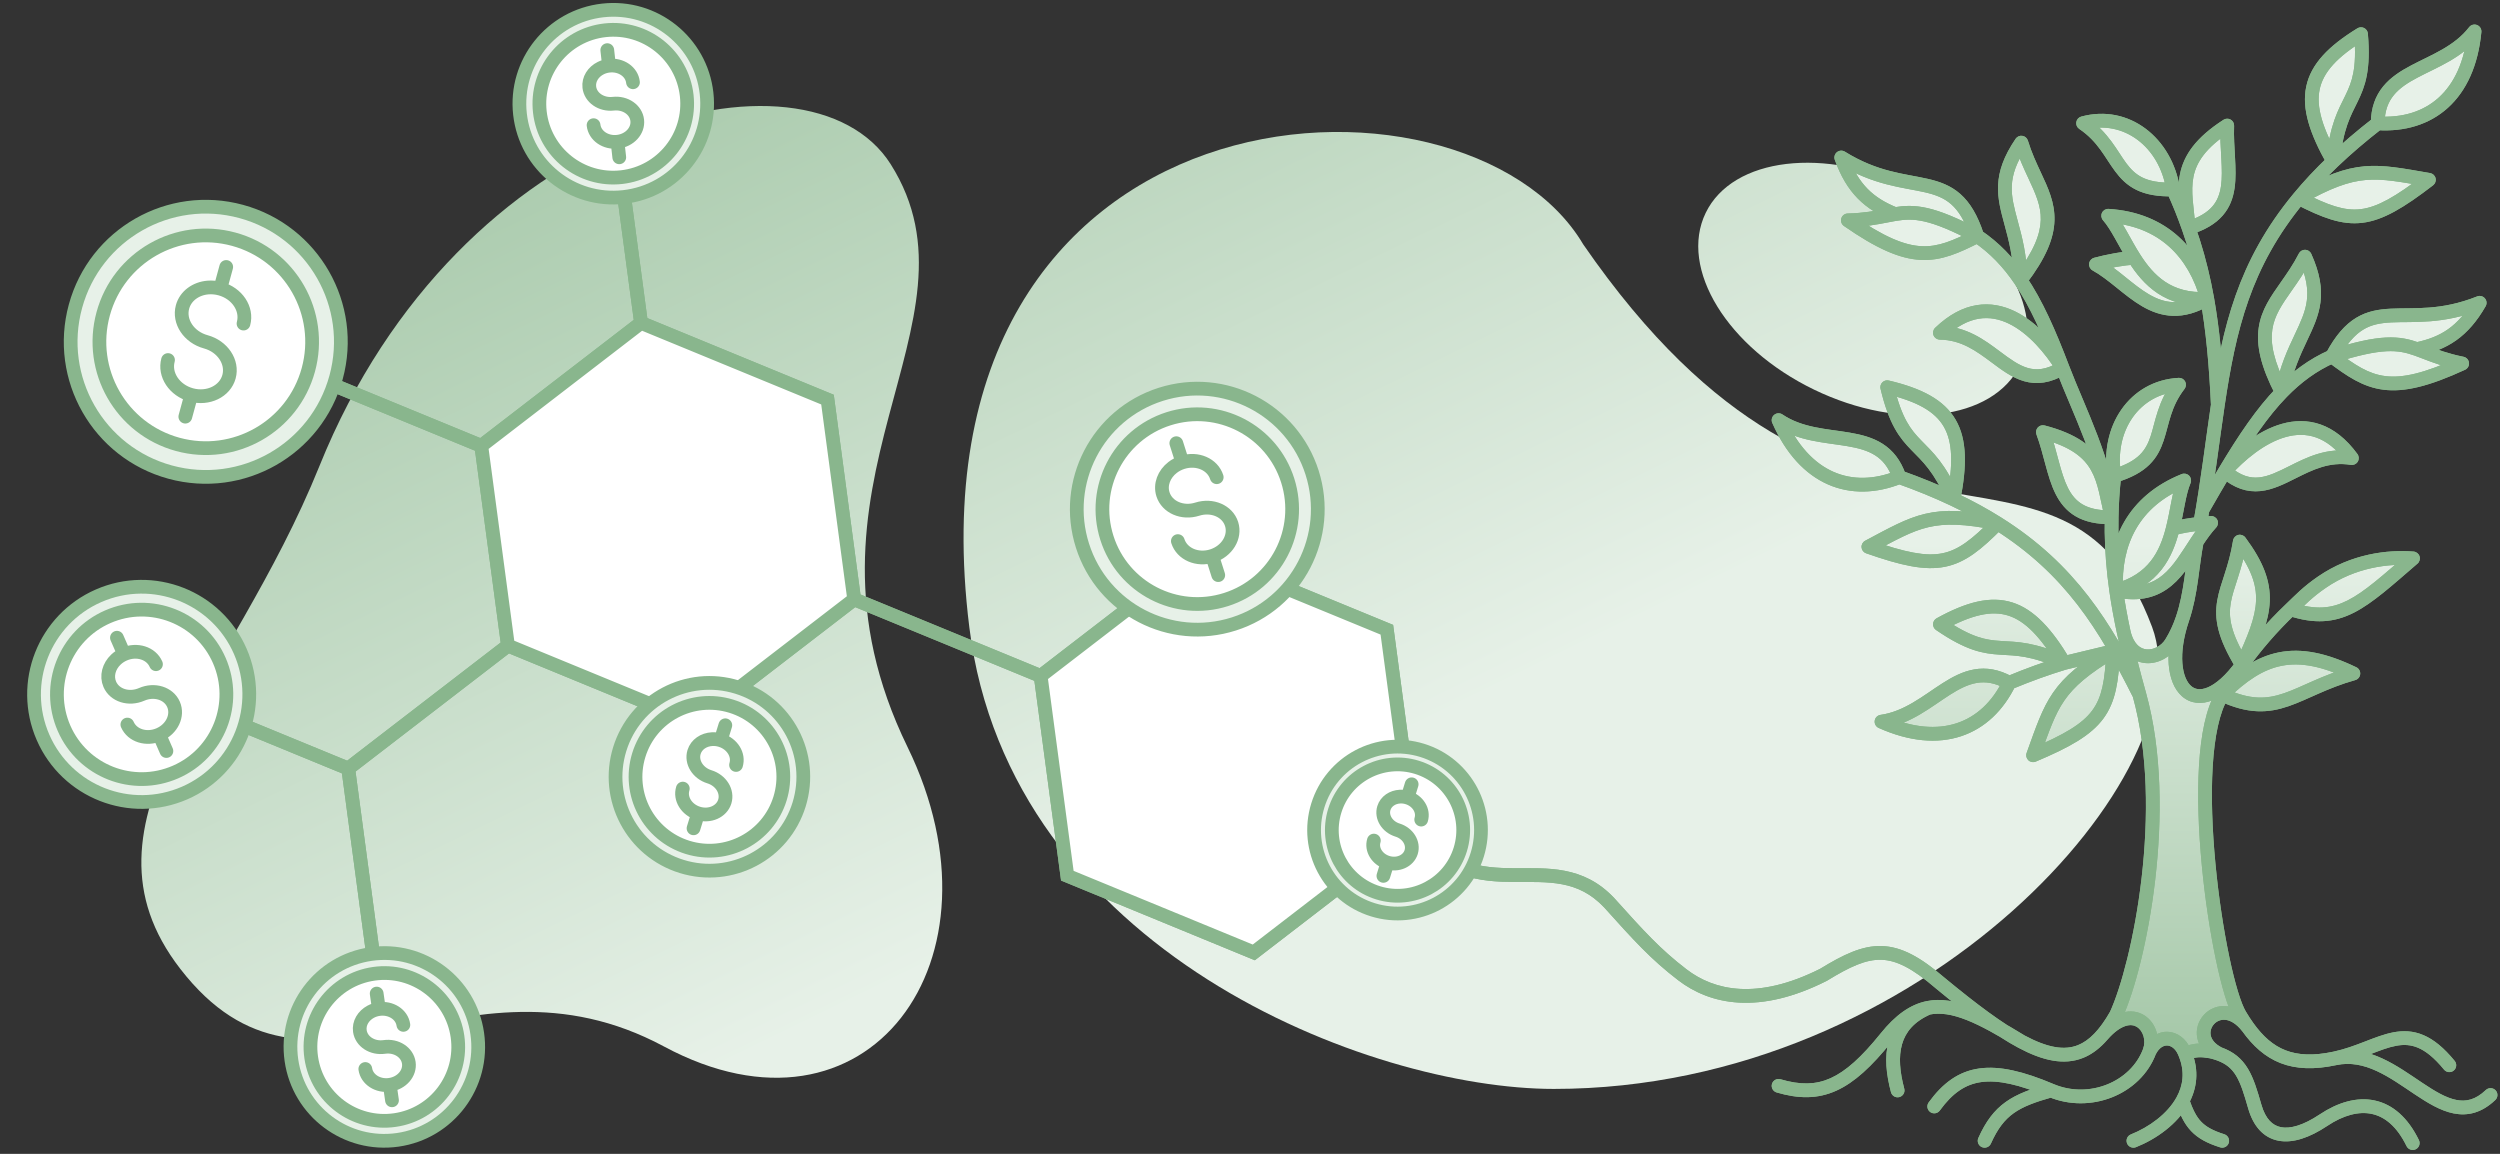 <svg width="546" height="252" viewBox="0 0 546 252" fill="none" xmlns="http://www.w3.org/2000/svg">
<rect x="0" y="0" width="546" height="252" fill="#333333" stroke="none"/>
<path d="M372.524 46.49C366.635 58.636 377.235 75.922 396.198 85.099C415.162 94.277 435.308 91.871 441.197 79.726C447.085 67.58 436.485 50.294 417.522 41.117C398.558 31.939 378.412 34.345 372.524 46.49Z" fill="url(#paint0_linear)"/>
<path d="M211.695 136.945C220.496 207.766 299.184 237.821 339.357 237.821C420.49 237.821 481.635 167.911 470.02 136.945C450.391 84.61 403.434 136.945 345.779 53.375C320.036 9.837 196.722 16.459 211.695 136.945Z" fill="url(#paint1_linear)"/>
<path d="M198.208 163.154C170.115 105.562 216.557 70.757 194.537 35.88C176.566 7.414 100.496 25.564 69.783 101.74C50.399 149.818 14.456 179.352 39.356 211.574C67.844 248.44 100.534 204.678 145 228.546C189.465 252.414 220.931 209.739 198.208 163.154Z" fill="url(#paint2_linear)"/>
<path d="M482.059 65.269C473.546 65.716 469.213 61.217 466.111 56.334C463.954 52.937 462.391 49.354 460.432 47.12C472.391 47.877 479.343 55.261 482.059 65.269Z" fill="url(#paint3_linear)"/>
<path d="M474.611 41.375C473.022 31.061 464.355 24.353 454.945 26.908C463.797 32.933 461.46 41.738 474.611 41.375Z" fill="url(#paint4_linear)"/>
<path d="M502.066 43.254C513.559 49.134 517.653 49.138 530.473 39.275C518.578 37.236 514.717 36.092 502.066 43.254Z" fill="url(#paint5_linear)"/>
<path d="M515.65 7.459C503.277 15.053 502.048 21.918 509.58 35.233C510.85 20.161 516.962 22.926 515.65 7.459Z" fill="url(#paint6_linear)"/>
<path d="M519.286 26.931C530.616 27.648 539.1 20.921 540.439 6.862C533.415 15.932 519.408 14.467 519.286 26.931Z" fill="url(#paint7_linear)"/>
<path d="M477.998 49.787C489.902 46.086 486.072 37.232 486.427 27.422C474.707 34.977 477.371 41.465 477.998 49.787Z" fill="url(#paint8_linear)"/>
<path fill-rule="evenodd" clip-rule="evenodd" d="M500.696 103.123C495.813 105.573 491.463 107.756 485.921 102.94C492.464 95.686 504.368 87.356 513.65 100.048C508.5 99.207 504.441 101.244 500.696 103.123ZM537.737 79.394C522.158 86.572 517.55 84.03 509.323 77.835C520.108 74.387 523.839 74.83 527.86 76.251C528.466 76.465 529.078 76.702 529.723 76.951C531.79 77.749 534.185 78.673 537.737 79.394ZM502.523 73.726C501.027 76.897 499.315 80.529 498.341 85.659C491.864 73.169 495.045 68.642 499.312 62.57C500.66 60.652 502.116 58.579 503.41 56.053C507.042 64.141 505.106 68.247 502.523 73.726Z" fill="url(#paint9_linear)"/>
<path d="M509.323 77.835C517.217 63.051 525.001 72.737 541.561 66.135C537.946 72.444 533.755 75.026 527.86 76.251C523.839 74.83 520.108 74.387 509.323 77.835Z" fill="url(#paint10_linear)"/>
<path d="M482.059 65.269C470.866 71.889 465.34 61.952 457.75 57.751C460.251 57.072 463.817 56.376 466.111 56.334C469.213 61.217 473.546 65.716 482.059 65.269Z" fill="url(#paint11_linear)"/>
<path d="M462.173 128.947C470.398 126.705 473.104 121.076 474.52 115.466C475.506 111.565 475.868 107.673 477.029 104.938C465.909 109.402 461.619 118.592 462.173 128.947Z" fill="url(#paint12_linear)"/>
<path d="M461.764 103.922C460.043 93.629 466.173 84.545 475.91 84.024C469.389 92.518 474.367 100.148 461.764 103.922Z" fill="url(#paint13_linear)"/>
<path d="M436.278 114.305C427.204 123.488 423.318 124.775 408.055 119.422C418.712 113.761 422.021 111.465 436.278 114.305Z" fill="url(#paint14_linear)"/>
<path d="M412.167 84.564C426.296 87.901 429.614 94.036 426.63 109.04C420.704 95.124 415.766 99.665 412.167 84.564Z" fill="url(#paint15_linear)"/>
<path d="M414.812 104.196C404.277 108.425 394.113 104.693 388.439 91.76C397.949 98.175 410.793 92.397 414.812 104.196Z" fill="url(#paint16_linear)"/>
<path d="M461.182 112.972C448.718 113.185 449.582 103.576 446.172 94.372C459.669 97.876 459.171 104.872 461.182 112.972Z" fill="url(#paint17_linear)"/>
<path d="M462.173 128.947C472.385 131.183 475.768 124.404 479.764 118.352C480.739 116.875 481.75 115.442 482.905 114.194C482.169 114.233 481.351 114.299 480.506 114.387C478.381 114.61 476.089 114.981 474.52 115.466C473.104 121.076 470.398 126.705 462.173 128.947Z" fill="url(#paint18_linear)"/>
<path fill-rule="evenodd" clip-rule="evenodd" d="M435.894 77.97C440.274 81.237 444.174 84.147 450.473 80.374C445.3 72.087 435.038 61.804 423.678 72.676C428.896 72.749 432.536 75.464 435.894 77.97ZM403.577 48.125C417.66 57.919 422.641 56.222 431.825 51.563C421.81 46.28 418.059 46.064 413.852 46.76C413.217 46.864 412.573 46.99 411.895 47.122C409.719 47.546 407.201 48.037 403.577 48.125ZM439.24 48.706C440.157 52.091 441.208 55.966 441.269 61.187C449.831 50.024 447.491 45.01 444.353 38.285C443.362 36.16 442.29 33.865 441.458 31.151C436.467 38.479 437.655 42.861 439.24 48.706Z" fill="url(#paint19_linear)"/>
<path d="M431.825 51.563C426.64 35.625 417.281 43.8 402.132 34.402C404.587 41.247 408.262 44.522 413.852 46.76C418.059 46.064 421.81 46.28 431.825 51.563Z" fill="url(#paint20_linear)"/>
<path d="M527 121.956C521.555 121.517 513.982 122.434 507.133 127.133C503.947 129.318 502.367 131.044 500.263 133.047C496.117 136.995 492.657 141.061 489.656 145.21C494.95 133.786 496.68 128.411 489.182 118.289C487.257 130.179 481.75 132.259 489.656 145.21C488.101 147.36 486.67 149.532 485.33 151.722C497.18 157.247 501.251 150.673 513.974 147.087C501.167 140.922 493.889 143.299 485.33 151.722C486.67 149.532 488.101 147.36 489.656 145.21C492.657 141.061 496.117 136.995 500.263 133.047C510.99 136.558 515.708 131.678 527 121.956Z" fill="url(#paint21_linear)"/>
<path d="M438.816 149.128C433.846 159.334 423.806 163.39 410.92 157.613C422.275 155.984 427.917 143.08 438.816 149.128C443.046 147.367 447.036 145.932 450.828 144.787C437.094 138.449 436.481 145.13 423.678 136.352C436.391 129.342 442.968 131.663 450.828 144.787C447.036 145.932 443.046 147.367 438.816 149.128Z" fill="url(#paint22_linear)"/>
<path d="M461.513 142.213C460.951 155.111 458.934 158.673 444.027 164.951C448.127 153.601 449.039 149.678 461.513 142.213Z" fill="url(#paint23_linear)"/>
<path d="M485.33 151.722C486.67 149.532 488.101 147.36 489.656 145.21C479.764 158.887 471.545 150.151 476.651 135.151C476.04 136.946 475.253 138.708 474.205 140.404C471.891 144.151 465.505 145.21 463.84 138.151C464.737 142.318 465.865 146.775 467.236 151.686C474.205 176.66 467.236 210.651 462.173 221.651C461.199 223.366 460.207 224.819 459.176 226.018C465.999 218.224 471.303 224.679 469.439 229.651C471.439 225.651 475.447 226.151 477.029 229.651C477.105 229.819 477.176 229.985 477.244 230.151C479.28 229.275 480.541 229.247 482.905 229.651C483.52 229.798 484.087 229.965 484.611 230.151C476.651 226.151 484.611 216.151 490.939 224.352C490.338 223.515 489.754 222.614 489.182 221.651C484.425 213.651 477.029 165.289 485.33 151.722Z" fill="url(#paint24_linear)"/>
<path d="M474.205 140.404L472.929 139.616L474.205 140.404ZM484.372 88.45L485.856 88.67L484.372 88.45ZM540.439 6.862L541.932 7.004C541.995 6.339 541.611 5.713 540.991 5.467C540.37 5.221 539.661 5.416 539.253 5.943L540.439 6.862ZM530.473 39.275L531.387 40.464C531.859 40.101 532.072 39.493 531.928 38.914C531.785 38.336 531.313 37.898 530.726 37.797L530.473 39.275ZM509.58 35.233L510.615 36.319L509.58 35.233ZM515.65 7.459L517.145 7.332C517.101 6.813 516.791 6.355 516.327 6.12C515.862 5.885 515.309 5.908 514.866 6.18L515.65 7.459ZM477.998 49.787L476.584 50.287L477.998 49.787ZM486.427 27.422L487.926 27.477C487.947 26.918 487.655 26.395 487.169 26.119C486.683 25.842 486.084 25.859 485.615 26.162L486.427 27.422ZM482.059 65.269L483.536 65.005L482.059 65.269ZM457.75 57.751L457.357 56.303C456.767 56.464 456.334 56.965 456.261 57.571C456.187 58.178 456.489 58.768 457.023 59.063L457.75 57.751ZM481.438 62.067L482.906 61.758L481.438 62.067ZM460.432 47.12L460.526 45.623C459.921 45.585 459.353 45.915 459.085 46.459C458.818 47.002 458.904 47.654 459.304 48.11L460.432 47.12ZM466.111 56.334L467.377 55.529L466.111 56.334ZM454.945 26.908L454.552 25.46C453.987 25.614 453.563 26.082 453.466 26.66C453.369 27.237 453.617 27.818 454.101 28.148L454.945 26.908ZM479.736 110.574C479.324 111.293 479.572 112.21 480.291 112.622C481.01 113.034 481.926 112.785 482.338 112.067L479.736 110.574ZM485.921 102.94L484.634 102.169L485.921 102.94ZM513.65 100.048L513.408 101.529C514.009 101.627 514.61 101.352 514.928 100.833C515.247 100.314 515.22 99.654 514.861 99.163L513.65 100.048ZM503.41 56.053L504.779 55.438C504.542 54.912 504.025 54.568 503.449 54.553C502.872 54.539 502.338 54.856 502.075 55.369L503.41 56.053ZM537.737 79.394L538.364 80.756C538.954 80.484 539.301 79.865 539.227 79.22C539.152 78.576 538.671 78.052 538.035 77.923L537.737 79.394ZM541.561 66.135L542.862 66.881C543.18 66.327 543.112 65.633 542.694 65.152C542.275 64.67 541.598 64.505 541.005 64.742L541.561 66.135ZM527.86 76.251L527.36 77.665V77.665L527.86 76.251ZM500.696 103.123L501.369 104.463H501.369L500.696 103.123ZM529.723 76.951L530.263 75.551V75.551L529.723 76.951ZM502.523 73.726L503.879 74.365L502.523 73.726ZM499.312 62.57L498.084 61.708V61.708L499.312 62.57ZM388.439 91.76L389.278 90.517C388.724 90.144 387.99 90.181 387.478 90.609C386.965 91.037 386.797 91.752 387.065 92.363L388.439 91.76ZM408.055 119.422L407.351 118.098C406.825 118.377 406.514 118.941 406.559 119.536C406.604 120.13 406.996 120.641 407.558 120.838L408.055 119.422ZM412.167 84.564L412.512 83.105C412.006 82.985 411.473 83.136 411.106 83.505C410.738 83.873 410.587 84.406 410.708 84.912L412.167 84.564ZM461.182 112.972L462.681 113.004L461.182 112.972ZM446.172 94.372L446.549 92.92C446.008 92.78 445.434 92.951 445.059 93.366C444.685 93.781 444.571 94.369 444.766 94.893L446.172 94.372ZM462.173 128.947L460.688 129.159L462.173 128.947ZM482.905 114.194L484.006 115.213C484.421 114.765 484.523 114.11 484.263 113.557C484.004 113.004 483.435 112.664 482.825 112.696L482.905 114.194ZM461.76 125.711L463.251 125.544L461.76 125.711ZM477.029 104.938L478.41 105.524C478.647 104.966 478.525 104.321 478.1 103.888C477.676 103.455 477.033 103.32 476.47 103.546L477.029 104.938ZM475.91 84.024L477.1 84.937C477.456 84.473 477.51 83.843 477.237 83.325C476.964 82.807 476.414 82.495 475.83 82.526L475.91 84.024ZM450.473 80.374L451.875 79.841L450.473 80.374ZM423.678 72.676L422.641 71.592C422.201 72.013 422.059 72.658 422.282 73.225C422.505 73.791 423.048 74.167 423.657 74.176L423.678 72.676ZM441.458 31.151L442.892 30.711C442.723 30.16 442.253 29.754 441.683 29.668C441.112 29.582 440.543 29.83 440.218 30.307L441.458 31.151ZM403.577 48.125L403.541 46.626C402.892 46.642 402.327 47.072 402.141 47.694C401.954 48.315 402.188 48.986 402.721 49.357L403.577 48.125ZM402.132 34.402L402.923 33.127C402.38 32.791 401.685 32.835 401.189 33.236C400.693 33.637 400.505 34.308 400.72 34.909L402.132 34.402ZM413.852 46.76L414.096 48.239H414.096L413.852 46.76ZM435.894 77.97L434.997 79.172L435.894 77.97ZM411.895 47.122L411.608 45.65L411.608 45.65L411.895 47.122ZM439.24 48.706L437.792 49.099L439.24 48.706ZM444.353 38.285L445.712 37.65L445.712 37.65L444.353 38.285ZM507.133 127.133L506.285 125.896L507.133 127.133ZM527 121.956L527.979 123.093C528.438 122.698 528.614 122.067 528.427 121.491C528.239 120.916 527.724 120.51 527.121 120.461L527 121.956ZM500.263 133.047L499.229 131.961L500.263 133.047ZM489.182 118.289L490.387 117.396C490.028 116.911 489.414 116.689 488.828 116.831C488.242 116.974 487.798 117.454 487.701 118.049L489.182 118.289ZM485.33 151.722L484.05 150.939L485.33 151.722ZM513.974 147.087L514.381 148.531C514.981 148.362 515.414 147.839 515.468 147.218C515.523 146.596 515.187 146.006 514.625 145.736L513.974 147.087ZM462.173 221.651L463.477 222.392C463.498 222.355 463.518 222.317 463.536 222.279L462.173 221.651ZM489.182 221.651L490.471 220.885L489.182 221.651ZM463.84 138.151L462.373 138.467L463.84 138.151ZM476.651 135.151L478.071 135.635L476.651 135.151ZM367.439 212.901L366.527 214.092L367.439 212.901ZM398.245 212.901L398.919 214.241C398.957 214.222 398.993 214.202 399.029 214.18L398.245 212.901ZM423.678 214.651L422.701 215.789C422.708 215.795 422.715 215.802 422.722 215.808L423.678 214.651ZM388.864 235.713C388.069 235.478 387.235 235.932 387 236.727C386.766 237.521 387.22 238.355 388.014 238.59L388.864 235.713ZM411.895 226.651L410.727 225.711L411.895 226.651ZM509.939 231.151L509.625 229.685L509.939 231.151ZM544.973 240.238C545.573 239.666 545.596 238.717 545.025 238.117C544.454 237.517 543.504 237.494 542.904 238.065L544.973 240.238ZM447.939 238.151L448.523 236.77L447.939 238.151ZM421.225 240.77C420.738 241.44 420.887 242.378 421.558 242.865C422.228 243.352 423.166 243.203 423.653 242.533L421.225 240.77ZM477.029 229.651L475.662 230.269L477.029 229.651ZM465.382 247.759C464.613 248.066 464.239 248.939 464.546 249.708C464.854 250.478 465.727 250.852 466.496 250.544L465.382 247.759ZM482.905 229.651L483.254 228.192C483.222 228.185 483.19 228.178 483.158 228.173L482.905 229.651ZM492.439 241.651L490.997 242.063L492.439 241.651ZM525.59 250.308C525.953 251.053 526.851 251.363 527.596 251C528.341 250.637 528.65 249.739 528.287 248.994L525.59 250.308ZM533.778 233.601C534.303 234.242 535.248 234.337 535.889 233.812C536.53 233.288 536.624 232.343 536.1 231.702L533.778 233.601ZM432.07 248.539C431.731 249.295 432.07 250.182 432.826 250.52C433.582 250.859 434.47 250.52 434.808 249.764L432.07 248.539ZM476.651 240.414L475.34 239.686L476.651 240.414ZM484.878 250.582C485.668 250.831 486.51 250.393 486.76 249.603C487.01 248.813 486.572 247.971 485.782 247.721L484.878 250.582ZM412.99 238.538C413.203 239.338 414.025 239.814 414.825 239.601C415.626 239.387 416.102 238.565 415.888 237.765L412.99 238.538ZM454.385 229.651L454.943 231.044L454.385 229.651ZM457.923 225.173C457.383 225.802 457.454 226.749 458.083 227.289C458.711 227.829 459.658 227.757 460.198 227.129L457.923 225.173ZM490.939 224.352L492.157 223.476L490.939 224.352ZM410.92 157.613L410.707 156.128C410.046 156.223 409.527 156.743 409.434 157.405C409.341 158.066 409.697 158.709 410.306 158.982L410.92 157.613ZM461.513 142.213L463.012 142.278C463.032 141.807 462.83 141.354 462.467 141.055C462.103 140.755 461.62 140.644 461.162 140.754L461.513 142.213ZM444.027 164.951L442.617 164.441C442.414 165.002 442.562 165.629 442.995 166.039C443.427 166.449 444.06 166.565 444.609 166.333L444.027 164.951ZM423.678 136.352L422.954 135.038C422.498 135.29 422.205 135.759 422.18 136.279C422.155 136.799 422.401 137.295 422.83 137.589L423.678 136.352ZM151.663 157.744L151.092 159.131L151.892 159.461L152.578 158.933L151.663 157.744ZM233.105 191.251L231.618 191.45L231.733 192.309L232.534 192.638L233.105 191.251ZM262.168 120.78L262.739 119.393L261.939 119.064L261.254 119.592L262.168 120.78ZM302.889 137.534L304.376 137.335L304.261 136.476L303.46 136.147L302.889 137.534ZM273.825 208.005L273.255 209.392L274.055 209.721L274.74 209.193L273.825 208.005ZM351.439 197.151L352.554 196.148L352.542 196.135L352.53 196.122L351.439 197.151ZM180.727 87.273L182.213 87.075L182.099 86.216L181.297 85.886L180.727 87.273ZM519.191 28.428C525.182 28.807 530.557 27.219 534.615 23.55C538.665 19.888 541.236 14.305 541.932 7.004L538.945 6.72C538.302 13.477 535.962 18.287 532.603 21.325C529.251 24.355 524.719 25.772 519.381 25.434L519.191 28.428ZM539.253 5.943C537.659 8.001 535.646 9.494 533.436 10.773C531.132 12.107 528.938 13.046 526.573 14.298C524.33 15.485 522.13 16.866 520.495 18.861C518.822 20.903 517.82 23.485 517.786 26.916L520.786 26.946C520.814 24.144 521.608 22.236 522.815 20.763C524.06 19.244 525.824 18.088 527.976 16.949C530.006 15.875 532.638 14.701 534.939 13.37C537.334 11.983 539.706 10.258 541.625 7.78L539.253 5.943ZM485.856 88.67C488.305 72.167 491.526 58.361 503.222 44.209L500.909 42.298C488.685 57.089 485.363 71.558 482.888 88.23L485.856 88.67ZM501.383 44.589C507.126 47.527 511.393 49.215 515.954 48.657C520.466 48.105 524.986 45.389 531.387 40.464L529.558 38.087C523.14 43.024 519.203 45.237 515.59 45.679C512.026 46.115 508.499 44.86 502.749 41.918L501.383 44.589ZM502.805 44.559C509.055 41.021 512.963 39.636 516.684 39.309C520.475 38.976 524.176 39.718 530.219 40.754L530.726 37.797C524.875 36.794 520.698 35.945 516.422 36.32C512.075 36.702 507.727 38.325 501.327 41.948L502.805 44.559ZM503.222 44.209C505.377 41.602 507.824 38.977 510.615 36.319L508.545 34.147C505.675 36.881 503.146 39.593 500.909 42.298L503.222 44.209ZM510.615 36.319C513.442 33.625 516.622 30.897 520.206 28.116L518.367 25.746C514.711 28.582 511.453 31.376 508.545 34.147L510.615 36.319ZM514.866 6.18C508.585 10.035 504.727 13.936 503.683 18.891C502.65 23.795 504.48 29.264 508.274 35.971L510.886 34.494C507.148 27.887 505.827 23.266 506.618 19.51C507.399 15.805 510.342 12.476 516.435 8.737L514.866 6.18ZM511.075 35.359C511.685 28.117 513.421 25.253 514.932 22.151C515.719 20.535 516.463 18.823 516.907 16.484C517.348 14.161 517.48 11.29 517.145 7.332L514.156 7.586C514.476 11.362 514.336 13.945 513.96 15.925C513.587 17.888 512.97 19.327 512.235 20.837C510.7 23.988 508.745 27.276 508.085 35.107L511.075 35.359ZM478.443 51.219C481.599 50.238 483.861 48.869 485.414 47.1C486.975 45.322 487.71 43.266 488.027 41.114C488.339 38.995 488.255 36.714 488.132 34.453C488.007 32.148 487.84 29.843 487.926 27.477L484.928 27.368C484.836 29.906 485.015 32.386 485.136 34.616C485.26 36.891 485.322 38.893 485.059 40.677C484.801 42.427 484.239 43.891 483.16 45.121C482.072 46.36 480.349 47.485 477.553 48.354L478.443 51.219ZM479.494 49.674C479.413 48.604 479.3 47.569 479.19 46.581C479.079 45.584 478.973 44.644 478.897 43.722C478.747 41.881 478.733 40.214 479.053 38.611C479.671 35.52 481.605 32.315 487.24 28.683L485.615 26.162C479.529 30.084 476.935 33.901 476.111 38.023C475.711 40.027 475.748 42.014 475.907 43.966C475.987 44.941 476.099 45.931 476.209 46.912C476.319 47.901 476.426 48.889 476.502 49.899L479.494 49.674ZM485.871 88.381C485.45 79.322 484.753 71.82 483.536 65.005L480.583 65.533C481.768 72.171 482.456 79.53 482.874 88.52L485.871 88.381ZM481.296 63.978C478.692 65.518 476.526 66.035 474.651 65.979C472.768 65.922 471.037 65.283 469.311 64.273C467.562 63.25 465.903 61.9 464.117 60.461C462.371 59.053 460.505 57.562 458.476 56.439L457.023 59.063C458.79 60.041 460.461 61.367 462.235 62.797C463.97 64.196 465.815 65.704 467.796 66.862C469.799 68.035 472.023 68.901 474.561 68.977C477.108 69.054 479.83 68.331 482.823 66.56L481.296 63.978ZM483.536 65.005C483.34 63.907 483.13 62.825 482.906 61.758L479.97 62.375C480.188 63.412 480.392 64.463 480.583 65.533L483.536 65.005ZM482.906 61.758C481.999 57.445 480.856 53.369 479.412 49.287L476.584 50.287C477.983 54.243 479.09 58.19 479.97 62.375L482.906 61.758ZM460.337 48.617C466.011 48.977 470.412 50.896 473.712 53.844C477.025 56.804 479.313 60.877 480.612 65.662L483.507 64.876C482.089 59.654 479.543 55.031 475.711 51.607C471.866 48.172 466.811 46.021 460.526 45.623L460.337 48.617ZM481.981 63.771C478.027 63.979 475.137 63.042 472.884 61.55C470.602 60.038 468.878 57.892 467.377 55.529L464.845 57.138C466.446 59.659 468.44 62.204 471.228 64.051C474.046 65.918 477.579 67.006 482.138 66.767L481.981 63.771ZM467.377 55.529C466.326 53.874 465.432 52.195 464.503 50.552C463.597 48.953 462.651 47.376 461.559 46.131L459.304 48.11C460.171 49.099 460.986 50.43 461.892 52.03C462.772 53.586 463.739 55.397 464.845 57.138L467.377 55.529ZM458.143 59.199C460.599 58.532 464.026 57.872 466.139 57.833L466.084 54.834C463.607 54.88 459.903 55.612 457.357 56.303L458.143 59.199ZM476.093 41.147C474.399 30.148 465.01 22.622 454.552 25.46L455.338 28.355C463.701 26.085 471.645 31.974 473.128 41.604L476.093 41.147ZM454.101 28.148C458.249 30.971 459.587 34.241 461.963 37.433C463.125 38.993 464.513 40.449 466.574 41.461C468.623 42.468 471.202 42.97 474.652 42.875L474.569 39.876C471.444 39.962 469.384 39.499 467.896 38.769C466.42 38.043 465.373 36.989 464.369 35.641C462.413 33.014 460.493 28.869 455.789 25.668L454.101 28.148ZM479.412 49.287C478.354 46.294 477.387 43.858 475.976 40.755L473.245 41.996C474.617 45.015 475.552 47.37 476.584 50.287L479.412 49.287ZM482.338 112.067C484.048 109.085 485.657 106.303 487.208 103.71L484.634 102.169C483.067 104.787 481.447 107.589 479.736 110.574L482.338 112.067ZM514.861 99.163C512.402 95.801 509.688 93.723 506.821 92.711C503.951 91.698 501.065 91.802 498.35 92.571C492.99 94.088 488.146 98.234 484.808 101.935L487.035 103.944C490.24 100.391 494.619 96.745 499.167 95.457C501.406 94.824 503.645 94.772 505.822 95.54C508.002 96.309 510.257 97.949 512.439 100.934L514.861 99.163ZM487.208 103.71C491.472 96.588 495.259 90.979 499.416 86.705L497.265 84.613C492.854 89.149 488.921 95.009 484.634 102.169L487.208 103.71ZM499.416 86.705C502.588 83.443 505.969 80.967 509.932 79.206L508.714 76.465C504.352 78.403 500.664 81.119 497.265 84.613L499.416 86.705ZM508.421 79.034C512.516 82.117 516.016 84.55 520.588 85.118C525.144 85.684 530.509 84.376 538.364 80.756L537.109 78.031C529.386 81.59 524.657 82.6 520.958 82.141C517.274 81.683 514.357 79.749 510.225 76.637L508.421 79.034ZM510.646 78.542C512.543 74.989 514.348 73.069 516.14 71.981C517.928 70.895 519.867 70.536 522.268 70.415C527.048 70.174 533.533 70.95 542.116 67.528L541.005 64.742C533.029 67.921 527.342 67.156 522.117 67.419C519.514 67.55 516.992 67.953 514.583 69.416C512.178 70.876 510.05 73.289 508 77.129L510.646 78.542ZM540.259 65.389C538.534 68.4 536.719 70.442 534.697 71.876C532.675 73.311 530.363 74.199 527.554 74.782L528.165 77.72C531.252 77.078 533.983 76.062 536.434 74.323C538.885 72.583 540.972 70.179 542.862 66.881L540.259 65.389ZM528.36 74.837C526.22 74.08 524.082 73.564 521.051 73.719C518.078 73.871 514.306 74.667 508.866 76.407L509.78 79.264C515.124 77.555 518.611 76.848 521.205 76.715C523.741 76.585 525.479 77 527.36 77.665L528.36 74.837ZM500.024 101.782C497.521 103.038 495.467 104.048 493.4 104.264C491.476 104.465 489.406 103.98 486.905 101.807L484.937 104.072C487.979 106.715 490.854 107.547 493.712 107.248C496.426 106.964 498.988 105.658 501.369 104.463L500.024 101.782ZM513.892 98.568C508.202 97.639 503.731 99.922 500.024 101.782L501.369 104.463C505.151 102.566 508.797 100.776 513.408 101.529L513.892 98.568ZM527.36 77.665C527.942 77.871 528.534 78.1 529.183 78.35L530.263 75.551C529.623 75.304 528.99 75.059 528.36 74.837L527.36 77.665ZM529.183 78.35C531.266 79.154 533.757 80.117 537.438 80.864L538.035 77.923C534.612 77.229 532.315 76.343 530.263 75.551L529.183 78.35ZM501.166 73.086C499.665 76.268 497.879 80.047 496.867 85.379L499.814 85.939C500.75 81.01 502.389 77.526 503.879 74.365L501.166 73.086ZM499.672 84.968C496.504 78.858 495.828 74.939 496.281 71.931C496.739 68.885 498.371 66.518 500.539 63.432L498.084 61.708C495.986 64.694 493.894 67.627 493.314 71.485C492.728 75.381 493.701 79.97 497.009 86.349L499.672 84.968ZM500.539 63.432C501.883 61.52 503.397 59.368 504.745 56.737L502.075 55.369C500.835 57.79 499.436 59.784 498.084 61.708L500.539 63.432ZM502.042 56.667C503.772 60.521 504.119 63.288 503.81 65.675C503.492 68.124 502.476 70.307 501.166 73.086L503.879 74.365C505.152 71.666 506.396 69.057 506.785 66.061C507.181 63.003 506.68 59.673 504.779 55.438L502.042 56.667ZM414.254 102.804C409.289 104.796 404.542 104.87 400.41 103.042C396.268 101.209 392.54 97.374 389.812 91.158L387.065 92.363C390.012 99.079 394.203 103.576 399.196 105.785C404.198 107.999 409.8 107.824 415.371 105.588L414.254 102.804ZM387.6 93.004C390.198 94.756 392.991 95.652 395.7 96.219C398.302 96.763 401.169 97.053 403.434 97.438C405.834 97.845 407.871 98.39 409.529 99.443C411.137 100.464 412.489 102.028 413.392 104.679L416.232 103.712C415.126 100.464 413.366 98.326 411.137 96.911C408.96 95.528 406.438 94.905 403.936 94.48C401.298 94.032 398.92 93.827 396.314 93.282C393.814 92.759 391.435 91.972 389.278 90.517L387.6 93.004ZM468.576 151.012C461.005 135.954 453.318 123.253 437.077 113.035L435.48 115.574C451.019 125.351 458.401 137.454 465.896 152.36L468.576 151.012ZM435.211 113.25C430.672 117.845 427.715 120.141 424.194 120.843C420.624 121.555 416.192 120.686 408.551 118.007L407.558 120.838C415.18 123.511 420.323 124.675 424.781 123.785C429.287 122.887 432.811 119.948 437.345 115.359L435.211 113.25ZM436.571 112.833C429.358 111.397 424.72 111.217 420.473 112.216C416.295 113.198 412.594 115.313 407.351 118.098L408.758 120.747C414.173 117.871 417.455 116.007 421.16 115.136C424.796 114.281 428.941 114.373 435.985 115.776L436.571 112.833ZM437.077 113.035C434.106 111.166 430.855 109.383 427.273 107.685L425.988 110.396C429.47 112.047 432.616 113.773 435.48 115.574L437.077 113.035ZM427.273 107.685C423.643 105.965 419.675 104.331 415.314 102.782L414.31 105.609C418.585 107.128 422.459 108.723 425.988 110.396L427.273 107.685ZM411.822 86.024C418.779 87.667 422.617 89.907 424.519 93.181C426.447 96.5 426.639 101.302 425.159 108.748L428.101 109.333C429.604 101.775 429.63 96.007 427.113 91.674C424.569 87.295 419.684 84.799 412.512 83.105L411.822 86.024ZM428.01 108.453C424.931 101.223 422.045 98.712 419.601 96.2C418.429 94.996 417.393 93.823 416.424 92.075C415.447 90.313 414.505 87.903 413.626 84.217L410.708 84.912C411.629 88.776 412.653 91.461 413.8 93.529C414.954 95.612 416.197 97.005 417.451 98.293C419.857 100.765 422.403 102.942 425.25 109.628L428.01 108.453ZM461.156 111.472C458.228 111.522 456.239 110.993 454.818 110.157C453.408 109.327 452.416 108.113 451.622 106.531C450.814 104.92 450.246 102.998 449.651 100.799C449.068 98.644 448.461 96.233 447.579 93.851L444.766 94.893C445.588 97.114 446.152 99.355 446.755 101.583C447.347 103.768 447.981 105.962 448.941 107.876C449.916 109.82 451.258 111.543 453.297 112.743C455.326 113.936 457.903 114.528 461.207 114.471L461.156 111.472ZM462.637 112.61C462.393 111.626 462.186 110.655 461.981 109.681C461.777 108.716 461.574 107.74 461.344 106.789C460.884 104.886 460.297 102.986 459.289 101.209C457.216 97.552 453.557 94.74 446.549 92.92L445.795 95.824C452.284 97.508 455.124 99.946 456.679 102.688C457.485 104.11 457.994 105.698 458.428 107.494C458.645 108.392 458.838 109.319 459.045 110.3C459.25 111.273 459.467 112.292 459.726 113.333L462.637 112.61ZM463.658 128.735C463.504 127.659 463.369 126.597 463.251 125.544L460.27 125.878C460.391 126.961 460.53 128.054 460.688 129.159L463.658 128.735ZM463.251 125.544C462.776 121.294 462.591 117.199 462.681 113.004L459.682 112.939C459.589 117.269 459.78 121.497 460.27 125.878L463.251 125.544ZM476.47 103.546C470.626 105.892 466.499 109.518 463.924 113.984C461.356 118.435 460.386 123.623 460.675 129.027L463.671 128.867C463.406 123.915 464.303 119.331 466.522 115.483C468.733 111.649 472.312 108.448 477.588 106.33L476.47 103.546ZM462.567 130.394C466.972 129.194 469.986 127.053 472.078 124.398C474.147 121.771 475.243 118.729 475.975 115.834L473.066 115.099C472.381 117.813 471.416 120.39 469.721 122.541C468.05 124.663 465.599 126.459 461.779 127.5L462.567 130.394ZM475.975 115.834C476.48 113.834 476.831 111.811 477.18 110.058C477.539 108.255 477.896 106.735 478.41 105.524L475.649 104.352C475.001 105.876 474.596 107.67 474.238 109.472C473.869 111.323 473.546 113.198 473.066 115.099L475.975 115.834ZM463.244 103.675C461.637 94.066 467.337 85.985 475.99 85.522L475.83 82.526C465.009 83.105 458.449 93.193 460.285 104.17L463.244 103.675ZM474.72 83.111C471.255 87.624 470.729 92.162 469.695 95.269C469.163 96.864 468.499 98.193 467.324 99.344C466.141 100.504 464.329 101.588 461.334 102.485L462.195 105.359C465.501 104.369 467.793 103.085 469.424 101.487C471.064 99.881 471.926 98.063 472.541 96.217C473.798 92.442 474.044 88.918 477.1 84.937L474.72 83.111ZM462.681 113.004C462.748 109.911 462.898 107.381 463.255 104.084L460.273 103.761C459.905 107.149 459.75 109.766 459.682 112.939L462.681 113.004ZM424.715 73.76C427.386 71.203 429.893 69.983 432.174 69.607C434.452 69.231 436.648 69.674 438.741 70.69C442.994 72.754 446.667 77.11 449.201 81.169L451.746 79.58C449.106 75.352 445.062 70.423 440.051 67.991C437.512 66.759 434.688 66.152 431.686 66.647C428.686 67.141 425.65 68.713 422.641 71.592L424.715 73.76ZM451.875 79.841C448.908 72.041 446.061 65.584 442.511 60.346L440.027 62.029C443.372 66.964 446.12 73.15 449.071 80.908L451.875 79.841ZM442.511 60.346C439.776 56.311 436.62 52.991 432.665 50.32L430.986 52.806C434.579 55.233 437.475 58.262 440.027 62.029L442.511 60.346ZM431.147 50.225C426.534 52.566 423.323 53.96 419.617 53.766C415.894 53.571 411.415 51.749 404.434 46.894L402.721 49.357C409.822 54.295 414.875 56.522 419.46 56.762C424.06 57.003 427.933 55.22 432.504 52.901L431.147 50.225ZM433.252 51.099C431.905 46.96 430.232 44.212 428.119 42.353C426.003 40.491 423.591 39.653 421.051 39.068C415.953 37.895 410.219 37.654 402.923 33.127L401.341 35.677C409.194 40.548 415.714 40.919 420.379 41.992C422.721 42.531 424.567 43.224 426.138 44.606C427.712 45.99 429.153 48.197 430.399 52.027L433.252 51.099ZM400.72 34.909C402.004 38.487 403.638 41.219 405.747 43.361C407.856 45.502 410.367 46.98 413.294 48.152L414.409 45.367C411.746 44.301 409.625 43.023 407.885 41.256C406.146 39.49 404.715 37.162 403.544 33.896L400.72 34.909ZM414.096 48.239C416.065 47.914 417.848 47.809 420.323 48.381C422.853 48.965 426.162 50.272 431.126 52.89L432.525 50.236C427.473 47.571 423.899 46.128 420.998 45.458C418.041 44.775 415.846 44.909 413.607 45.28L414.096 48.239ZM434.997 79.172C437.132 80.765 439.427 82.499 442.049 83.253C444.811 84.048 447.787 83.732 451.244 81.661L449.702 79.088C446.861 80.79 444.737 80.905 442.878 80.37C440.881 79.796 439.035 78.442 436.791 76.767L434.997 79.172ZM423.657 74.176C428.329 74.241 431.606 76.642 434.997 79.172L436.791 76.767C433.466 74.287 429.463 71.257 423.699 71.176L423.657 74.176ZM413.607 45.28C412.948 45.389 412.282 45.519 411.608 45.65L412.182 48.595C412.864 48.462 413.487 48.34 414.096 48.239L413.607 45.28ZM411.608 45.65C409.449 46.071 407.032 46.541 403.541 46.626L403.614 49.625C407.369 49.534 409.99 49.022 412.182 48.595L411.608 45.65ZM437.792 49.099C438.706 52.472 439.71 56.188 439.769 61.205L442.769 61.17C442.705 55.743 441.608 51.71 440.687 48.314L437.792 49.099ZM442.459 62.1C446.833 56.398 448.593 52.05 448.698 48.111C448.802 44.211 447.256 40.958 445.712 37.65L442.994 38.919C444.589 42.337 445.781 44.953 445.699 48.032C445.618 51.072 444.268 54.813 440.079 60.274L442.459 62.1ZM445.712 37.65C444.718 35.52 443.69 33.312 442.892 30.711L440.024 31.591C440.891 34.417 442.005 36.8 442.994 38.919L445.712 37.65ZM440.218 30.307C437.605 34.143 436.529 37.334 436.385 40.414C436.243 43.432 437.011 46.218 437.792 49.099L440.687 48.314C439.883 45.349 439.265 43.022 439.381 40.555C439.494 38.151 440.32 35.487 442.698 31.996L440.218 30.307ZM449.071 80.908C449.956 83.235 451.004 85.712 452.081 88.271C453.162 90.839 454.276 93.5 455.316 96.237C457.397 101.716 459.146 107.423 459.688 113.114L462.675 112.829C462.096 106.746 460.239 100.749 458.12 95.171C457.06 92.379 455.926 89.673 454.846 87.107C453.762 84.532 452.738 82.109 451.875 79.841L449.071 80.908ZM507.982 128.37C514.478 123.913 521.683 123.033 526.88 123.452L527.121 120.461C521.426 120.002 513.487 120.955 506.285 125.896L507.982 128.37ZM506.285 125.896C502.974 128.167 501.286 130.002 499.229 131.961L501.298 134.133C503.448 132.085 504.921 130.469 507.982 128.37L506.285 125.896ZM526.022 120.82C520.285 125.758 516.465 129.236 512.741 131.126C509.206 132.921 505.762 133.268 500.73 131.621L499.797 134.472C505.491 136.336 509.77 135.999 514.099 133.801C518.239 131.699 522.423 127.876 527.979 123.093L526.022 120.82ZM499.229 131.961C495.011 135.977 491.491 140.114 488.441 144.331L490.871 146.089C493.823 142.008 497.224 138.013 501.298 134.133L499.229 131.961ZM490.936 144.428C487.097 138.139 486.664 134.753 487.21 131.608C487.502 129.927 488.077 128.279 488.76 126.148C489.432 124.052 490.164 121.61 490.663 118.529L487.701 118.049C487.238 120.913 486.559 123.189 485.904 125.232C485.26 127.241 484.592 129.152 484.254 131.095C483.542 135.201 484.309 139.331 488.376 145.992L490.936 144.428ZM487.977 119.182C491.616 124.095 492.856 127.637 492.717 131.203C492.574 134.891 490.964 138.82 488.295 144.579L491.017 145.841C493.642 140.176 495.544 135.706 495.715 131.32C495.89 126.812 494.246 122.605 490.387 117.396L487.977 119.182ZM488.441 144.331C486.861 146.515 485.408 148.72 484.05 150.939L486.609 152.505C487.931 150.344 489.342 148.204 490.871 146.089L488.441 144.331ZM484.696 153.081C487.794 154.526 490.462 155.215 492.946 155.331C495.434 155.447 497.645 154.982 499.811 154.24C501.934 153.513 504.105 152.482 506.4 151.475C508.73 150.452 511.297 149.4 514.381 148.531L513.567 145.644C510.289 146.567 507.577 147.682 505.194 148.728C502.778 149.788 500.805 150.728 498.838 151.402C496.915 152.061 495.091 152.428 493.086 152.334C491.075 152.241 488.791 151.681 485.964 150.362L484.696 153.081ZM514.625 145.736C508.066 142.578 502.701 141.499 497.771 142.462C492.856 143.421 488.64 146.36 484.278 150.653L486.382 152.791C490.579 148.661 494.281 146.199 498.346 145.406C502.397 144.615 507.075 145.431 513.323 148.439L514.625 145.736ZM482.825 112.696C482.062 112.737 481.218 112.804 480.35 112.895L480.663 115.879C481.484 115.793 482.277 115.73 482.985 115.692L482.825 112.696ZM480.35 112.895C478.193 113.121 475.786 113.504 474.077 114.033L474.964 116.899C476.392 116.457 478.569 116.098 480.663 115.879L480.35 112.895ZM481.983 114.651C483.673 105.207 484.681 96.585 485.856 88.67L482.888 88.23C481.695 96.267 480.711 104.73 479.03 114.123L481.983 114.651ZM461.852 130.412C467.38 131.623 471.257 130.397 474.257 127.913C477.1 125.557 479.104 122.073 481.016 119.178L478.512 117.525C476.428 120.682 474.743 123.614 472.343 125.602C470.099 127.462 467.178 128.507 462.494 127.482L461.852 130.412ZM481.016 119.178C481.979 117.719 482.936 116.369 484.006 115.213L481.805 113.175C480.563 114.516 479.498 116.032 478.512 117.525L481.016 119.178ZM465.791 152.089C469.203 164.315 469.219 178.84 467.727 191.737C466.232 204.647 463.251 215.722 460.81 221.024L463.536 222.279C466.158 216.58 469.193 205.161 470.707 192.082C472.222 178.989 472.238 164.031 468.681 151.283L465.791 152.089ZM484.05 150.939C481.77 154.667 480.665 160.555 480.264 167.156C479.858 173.826 480.159 181.475 480.866 188.916C481.574 196.362 482.693 203.637 483.938 209.566C484.56 212.53 485.217 215.173 485.875 217.342C486.524 219.48 487.201 221.255 487.893 222.418L490.471 220.885C489.974 220.048 489.38 218.561 488.746 216.471C488.121 214.41 487.484 211.856 486.874 208.95C485.654 203.137 484.551 195.974 483.853 188.632C483.154 181.287 482.865 173.802 483.258 167.338C483.656 160.805 484.74 155.561 486.609 152.505L484.05 150.939ZM468.681 151.283C467.316 146.392 466.195 141.965 465.306 137.836L462.373 138.467C463.278 142.671 464.415 147.158 465.791 152.089L468.681 151.283ZM465.306 137.836C464.62 134.65 464.073 131.642 463.658 128.735L460.688 129.159C461.114 132.145 461.675 135.222 462.373 138.467L465.306 137.836ZM462.38 138.496C462.846 140.474 463.675 142.012 464.797 143.09C465.929 144.177 467.289 144.728 468.672 144.826C471.379 145.019 474.062 143.492 475.482 141.192L472.929 139.616C472.035 141.064 470.368 141.939 468.886 141.834C468.175 141.783 467.482 141.509 466.875 140.926C466.26 140.335 465.666 139.358 465.3 137.807L462.38 138.496ZM475.482 141.192C476.597 139.386 477.43 137.518 478.071 135.635L475.231 134.668C474.651 136.373 473.908 138.03 472.929 139.616L475.482 141.192ZM478.071 135.635C479.077 132.681 479.616 129.672 480.031 126.8C480.453 123.877 480.736 121.192 481.236 118.64L478.292 118.064C477.774 120.71 477.461 123.604 477.062 126.371C476.655 129.188 476.147 131.979 475.231 134.668L478.071 135.635ZM475.231 134.668C473.904 138.566 473.417 142.13 473.642 145.089C473.865 148.012 474.804 150.525 476.535 152.058C478.364 153.677 480.793 153.954 483.311 152.902C485.751 151.882 488.318 149.62 490.871 146.089L488.441 144.331C486.048 147.639 483.878 149.413 482.154 150.134C480.509 150.821 479.348 150.541 478.524 149.812C477.601 148.995 476.825 147.367 476.633 144.86C476.445 142.389 476.845 139.236 478.071 135.635L475.231 134.668ZM397.57 211.562C390.597 215.075 384.781 216.235 379.996 215.973C375.222 215.713 371.382 214.033 368.351 211.711L366.527 214.092C369.995 216.749 374.405 218.673 379.833 218.969C385.25 219.265 391.587 217.935 398.919 214.241L397.57 211.562ZM424.655 213.513C419.439 209.034 415.295 206.744 410.965 206.615C406.679 206.488 402.553 208.501 397.461 211.623L399.029 214.18C404.131 211.052 407.57 209.516 410.876 209.614C414.138 209.711 417.613 211.421 422.701 215.789L424.655 213.513ZM388.014 238.59C392.805 240.004 396.941 240.05 401.025 238.215C405.025 236.418 408.795 232.893 413.063 227.592L410.727 225.711C406.539 230.91 403.133 233.979 399.795 235.479C396.541 236.941 393.177 236.986 388.864 235.713L388.014 238.59ZM442.166 226.15C437.466 223.632 431.774 219.397 424.634 213.495L422.722 215.808C429.878 221.723 435.767 226.125 440.75 228.794L442.166 226.15ZM468.034 229.125C465.36 236.256 456.279 240.051 448.523 236.77L447.354 239.533C456.541 243.419 467.518 239.046 470.843 230.178L468.034 229.125ZM448.523 236.77C441.958 233.992 436.723 232.733 432.285 233.353C427.734 233.989 424.285 236.556 421.225 240.77L423.653 242.533C426.402 238.746 429.202 236.813 432.7 236.324C436.309 235.82 440.92 236.811 447.354 239.533L448.523 236.77ZM490.997 242.063C492.091 245.894 494.286 248.479 497.589 249.124C500.734 249.737 504.405 248.477 508.271 245.899L506.607 243.403C502.973 245.826 500.144 246.566 498.164 246.179C496.342 245.824 494.787 244.408 493.881 241.239L490.997 242.063ZM508.271 245.899C511.825 243.53 515.16 242.673 518.001 243.279C520.796 243.876 523.477 245.97 525.59 250.308L528.287 248.994C525.901 244.095 522.582 241.189 518.627 240.345C514.717 239.511 510.553 240.772 506.607 243.403L508.271 245.899ZM510.253 232.618C513.335 231.958 516.214 232.598 519.054 233.905C521.94 235.232 524.634 237.167 527.419 239.024C530.113 240.82 532.955 242.588 535.872 243.169C538.959 243.785 542.012 243.058 544.973 240.238L542.904 238.065C540.616 240.244 538.544 240.643 536.459 240.227C534.205 239.778 531.827 238.357 529.083 236.528C526.432 234.76 523.469 232.633 520.308 231.179C517.101 229.704 513.543 228.845 509.625 229.685L510.253 232.618ZM510.253 232.618C513.006 232.028 515.417 231.113 517.55 230.289C519.727 229.447 521.537 228.735 523.279 228.407C524.963 228.089 526.509 228.149 528.122 228.839C529.769 229.543 531.618 230.961 533.778 233.601L536.1 231.702C533.76 228.842 531.546 227.04 529.302 226.081C527.025 225.107 524.852 225.057 522.724 225.459C520.653 225.849 518.557 226.683 516.469 227.49C514.335 228.315 512.122 229.15 509.625 229.685L510.253 232.618ZM447.535 236.707C443.623 237.802 440.548 238.888 438.052 240.67C435.508 242.485 433.683 244.935 432.07 248.539L434.808 249.764C436.272 246.493 437.804 244.532 439.795 243.111C441.834 241.656 444.47 240.68 448.343 239.596L447.535 236.707ZM475.34 239.686C473.349 243.274 469.395 246.153 465.382 247.759L466.496 250.544C470.915 248.777 475.532 245.523 477.963 241.142L475.34 239.686ZM475.234 240.906C476.101 243.4 477.015 245.412 478.529 247.012C480.061 248.631 482.073 249.696 484.878 250.582L485.782 247.721C483.231 246.915 481.754 246.055 480.709 244.951C479.647 243.828 478.9 242.317 478.068 239.922L475.234 240.906ZM413.063 227.592C416.05 223.884 418.723 222.119 421.424 221.579L420.836 218.637C417.185 219.367 413.952 221.706 410.727 225.711L413.063 227.592ZM421.424 221.579C423.768 221.111 426.359 221.519 429.523 222.771C432.699 224.029 436.316 226.081 440.675 228.751L442.242 226.193C437.879 223.52 434.068 221.344 430.628 219.982C427.176 218.616 423.964 218.013 420.836 218.637L421.424 221.579ZM420.535 218.731C416.072 220.662 413.557 223.625 412.521 227.232C411.512 230.745 411.961 234.682 412.99 238.538L415.888 237.765C414.916 234.12 414.616 230.808 415.405 228.06C416.167 225.406 417.997 223.098 421.726 221.485L420.535 218.731ZM460.869 220.91C458.549 224.994 456.265 227.283 453.828 228.259L454.943 231.044C458.303 229.699 461.02 226.718 463.477 222.392L460.869 220.91ZM453.828 228.259C450.907 229.428 447.281 228.89 442.166 226.15L440.75 228.794C446.137 231.68 450.782 232.709 454.943 231.044L453.828 228.259ZM470.843 230.178C471.995 227.108 470.986 223.442 468.336 221.76C466.965 220.889 465.251 220.627 463.412 221.185C461.611 221.731 459.759 223.038 457.923 225.173L460.198 227.129C461.801 225.265 463.2 224.384 464.283 224.055C465.328 223.739 466.13 223.913 466.728 224.293C468.017 225.111 468.758 227.194 468.034 229.125L470.843 230.178ZM470.781 230.322C471.586 228.712 472.609 228.307 473.326 228.337C474.091 228.37 475.051 228.916 475.662 230.269L478.396 229.034C477.426 226.887 475.59 225.432 473.455 225.34C471.273 225.246 469.292 226.591 468.097 228.981L470.781 230.322ZM475.662 230.269C475.73 230.42 475.795 230.569 475.855 230.718L478.633 229.585C478.558 229.401 478.479 229.218 478.396 229.034L475.662 230.269ZM475.855 230.718C477.219 234.062 476.79 237.072 475.34 239.686L477.963 241.142C479.812 237.809 480.372 233.849 478.633 229.585L475.855 230.718ZM483.158 228.173C481.94 227.965 480.889 227.845 479.838 227.925C478.764 228.007 477.775 228.29 476.651 228.774L477.837 231.529C478.749 231.137 479.409 230.967 480.066 230.917C480.745 230.865 481.507 230.934 482.652 231.13L483.158 228.173ZM482.557 231.11C483.126 231.246 483.641 231.398 484.108 231.564L485.115 228.738C484.534 228.531 483.915 228.35 483.254 228.192L482.557 231.11ZM484.108 231.564C486.2 232.31 487.427 233.384 488.373 234.953C489.38 236.623 490.083 238.867 490.997 242.063L493.881 241.239C492.99 238.122 492.192 235.476 490.942 233.404C489.632 231.231 487.847 229.712 485.115 228.738L484.108 231.564ZM487.893 222.418C488.483 223.411 489.09 224.35 489.721 225.227L492.157 223.476C491.585 222.68 491.025 221.817 490.471 220.885L487.893 222.418ZM489.721 225.227C492.027 228.435 494.68 230.865 498.081 232.185C501.479 233.505 505.445 233.648 510.253 232.618L509.625 229.685C505.197 230.634 501.861 230.435 499.167 229.389C496.476 228.344 494.247 226.383 492.157 223.476L489.721 225.227ZM485.285 228.811C483.621 227.975 482.989 226.942 482.823 226.11C482.65 225.246 482.926 224.351 483.53 223.682C484.126 223.023 485.007 222.627 486.01 222.728C487.01 222.829 488.351 223.453 489.751 225.268L492.126 223.435C490.363 221.15 488.337 219.949 486.313 219.743C484.292 219.539 482.494 220.355 481.305 221.67C480.123 222.977 479.505 224.819 479.881 226.699C480.263 228.611 481.622 230.328 483.938 231.492L485.285 228.811ZM437.467 148.471C435.125 153.281 431.655 156.522 427.366 157.94C423.066 159.362 417.728 159.021 411.533 156.244L410.306 158.982C416.998 161.982 423.123 162.502 428.307 160.789C433.501 159.072 437.536 155.182 440.164 149.785L437.467 148.471ZM411.133 159.098C414.235 158.653 416.906 157.442 419.294 156.044C421.588 154.701 423.909 152.992 425.845 151.756C427.898 150.447 429.774 149.484 431.71 149.152C433.587 148.829 435.638 149.08 438.088 150.44L439.544 147.816C436.544 146.152 433.803 145.748 431.202 146.195C428.66 146.632 426.372 147.862 424.232 149.227C421.977 150.666 420.076 152.11 417.778 153.455C415.575 154.745 413.283 155.759 410.707 156.128L411.133 159.098ZM460.014 142.147C459.733 148.6 459.083 152.287 456.944 155.171C454.776 158.095 450.908 160.426 443.445 163.569L444.609 166.333C452.053 163.199 456.647 160.609 459.354 156.958C462.091 153.267 462.731 148.723 463.012 142.278L460.014 142.147ZM460.743 140.925C454.432 144.702 450.873 147.682 448.395 151.273C445.957 154.806 444.633 158.858 442.617 164.441L445.438 165.461C447.521 159.694 448.703 156.109 450.864 152.977C452.986 149.903 456.12 147.188 462.283 143.5L460.743 140.925ZM450.394 143.351C446.549 144.512 442.511 145.965 438.239 147.743L439.392 150.513C443.58 148.769 447.523 147.351 451.261 146.223L450.394 143.351ZM424.402 137.665C430.662 134.214 435.01 133.298 438.617 134.448C442.274 135.614 445.641 139.045 449.541 145.557L452.115 144.016C448.155 137.405 444.303 133.112 439.529 131.59C434.704 130.051 429.407 131.48 422.954 135.038L424.402 137.665ZM451.456 143.425C444.321 140.132 440.496 140.208 436.999 139.987C435.322 139.882 433.766 139.708 431.875 139.062C429.968 138.412 427.652 137.258 424.526 135.115L422.83 137.589C426.106 139.835 428.668 141.138 430.906 141.901C433.159 142.67 435.016 142.868 436.809 142.981C440.253 143.199 443.601 143.104 450.199 146.149L451.456 143.425ZM451.179 146.245L461.864 143.671L461.162 140.754L450.477 143.328L451.179 146.245ZM34.757 152.483L75.478 169.237L76.62 166.462L35.899 149.709L34.757 152.483ZM74.562 168.048L80.391 211.66L83.364 211.263L77.536 167.651L74.562 168.048ZM110.371 142.378L151.092 159.131L152.233 156.357L111.512 139.604L110.371 142.378ZM76.964 169.038L111.857 142.179L110.027 139.802L75.134 166.661L76.964 169.038ZM185.984 132.273L226.705 149.026L227.847 146.252L187.126 129.498L185.984 132.273ZM225.789 147.838L231.618 191.45L234.591 191.053L228.763 147.44L225.789 147.838ZM152.578 158.933L187.47 132.074L185.64 129.697L150.748 156.556L152.578 158.933ZM261.598 122.167L302.319 138.921L303.46 136.147L262.739 119.393L261.598 122.167ZM301.403 137.732L307.231 181.345L310.205 180.947L304.376 137.335L301.403 137.732ZM307.803 179.957L272.911 206.816L274.74 209.193L309.633 182.335L307.803 179.957ZM274.396 206.617L233.675 189.864L232.534 192.638L273.255 209.392L274.396 206.617ZM307.529 182.06C311.243 186.893 315.137 189.563 319.126 191.002C323.077 192.427 327.02 192.604 330.717 192.62C338.236 192.653 344.62 192.11 350.348 198.181L352.53 196.122C345.758 188.944 337.892 189.651 330.73 189.62C327.088 189.604 323.583 189.42 320.144 188.18C316.742 186.952 313.304 184.652 309.907 180.232L307.529 182.06ZM63.821 82.012L104.542 98.766L105.684 95.991L64.963 79.238L63.821 82.012ZM103.626 97.577L109.455 141.19L112.428 140.792L106.6 97.18L103.626 97.577ZM228.191 148.828L263.083 121.969L261.254 119.592L226.361 146.45L228.191 148.828ZM139.435 71.907L180.156 88.66L181.297 85.886L140.576 69.133L139.435 71.907ZM179.24 87.472L185.068 131.084L188.042 130.687L182.213 87.075L179.24 87.472ZM106.028 98.567L140.92 71.709L139.091 69.331L104.198 96.19L106.028 98.567ZM132.69 27.106L138.519 70.719L141.492 70.321L135.664 26.709L132.69 27.106ZM460.869 220.91C459.93 222.564 458.991 223.932 458.039 225.04L460.314 226.996C461.422 225.706 462.469 224.168 463.477 222.392L460.869 220.91ZM460.305 227.006C461.891 225.194 463.272 224.348 464.337 224.039C465.365 223.742 466.157 223.922 466.749 224.306C468.026 225.133 468.754 227.207 468.034 229.125L470.843 230.178C471.989 227.124 470.996 223.484 468.381 221.789C467.028 220.912 465.331 220.629 463.503 221.157C461.713 221.675 459.872 222.945 458.047 225.03L460.305 227.006ZM458.047 225.03C458.005 225.079 457.963 225.127 457.923 225.173L460.198 227.129C460.235 227.086 460.271 227.045 460.305 227.006L458.047 225.03ZM458.039 225.04C456.658 226.647 455.269 227.682 453.828 228.259L454.943 231.044C456.935 230.246 458.701 228.872 460.314 226.996L458.039 225.04ZM350.324 198.154C356.784 205.336 360.5 209.475 366.527 214.092L368.351 211.711C362.577 207.287 359.035 203.353 352.554 196.148L350.324 198.154Z" fill="#89B68D"/>
<path d="M110.942 140.991L151.663 157.744L186.555 130.886L180.727 87.273L140.006 70.52L105.113 97.378L110.942 140.991Z" fill="white"/>
<path d="M227.276 147.639L233.105 191.251L273.825 208.005L308.718 181.146L302.889 137.534L262.168 120.78L227.276 147.639Z" fill="white"/>
<path d="M474.205 140.404L472.929 139.616L474.205 140.404ZM484.372 88.45L485.856 88.67L484.372 88.45ZM540.439 6.862L541.932 7.004C541.995 6.339 541.611 5.713 540.991 5.467C540.37 5.221 539.661 5.416 539.253 5.943L540.439 6.862ZM530.473 39.275L531.387 40.464C531.859 40.101 532.072 39.493 531.928 38.914C531.785 38.336 531.313 37.898 530.726 37.797L530.473 39.275ZM509.58 35.233L510.615 36.319L509.58 35.233ZM515.65 7.459L517.145 7.332C517.101 6.813 516.791 6.355 516.327 6.12C515.862 5.885 515.309 5.908 514.866 6.18L515.65 7.459ZM477.998 49.787L476.584 50.287L477.998 49.787ZM486.427 27.422L487.926 27.477C487.947 26.918 487.655 26.395 487.169 26.119C486.683 25.842 486.084 25.859 485.615 26.162L486.427 27.422ZM482.059 65.269L483.536 65.005L482.059 65.269ZM457.75 57.751L457.357 56.303C456.767 56.464 456.334 56.965 456.261 57.571C456.187 58.178 456.489 58.768 457.023 59.063L457.75 57.751ZM481.438 62.067L482.906 61.758L481.438 62.067ZM460.432 47.12L460.526 45.623C459.921 45.585 459.353 45.915 459.085 46.459C458.818 47.002 458.904 47.654 459.304 48.11L460.432 47.12ZM466.111 56.334L467.377 55.529L466.111 56.334ZM454.945 26.908L454.552 25.46C453.987 25.614 453.563 26.082 453.466 26.66C453.369 27.237 453.617 27.818 454.101 28.148L454.945 26.908ZM479.736 110.574C479.324 111.293 479.572 112.21 480.291 112.622C481.01 113.034 481.926 112.785 482.338 112.067L479.736 110.574ZM485.921 102.94L484.634 102.169L485.921 102.94ZM513.65 100.048L513.408 101.529C514.009 101.627 514.61 101.352 514.928 100.833C515.247 100.314 515.22 99.654 514.861 99.163L513.65 100.048ZM503.41 56.053L504.779 55.438C504.542 54.912 504.025 54.568 503.449 54.553C502.872 54.539 502.338 54.856 502.075 55.369L503.41 56.053ZM537.737 79.394L538.364 80.756C538.954 80.484 539.301 79.865 539.227 79.22C539.152 78.576 538.671 78.052 538.035 77.923L537.737 79.394ZM541.561 66.135L542.862 66.881C543.18 66.327 543.112 65.633 542.694 65.152C542.275 64.67 541.598 64.505 541.005 64.742L541.561 66.135ZM527.86 76.251L527.36 77.665V77.665L527.86 76.251ZM500.696 103.123L501.369 104.463H501.369L500.696 103.123ZM529.723 76.951L530.263 75.551V75.551L529.723 76.951ZM502.523 73.726L503.879 74.365L502.523 73.726ZM499.312 62.57L498.084 61.708V61.708L499.312 62.57ZM388.439 91.76L389.278 90.517C388.724 90.144 387.99 90.181 387.478 90.609C386.965 91.037 386.797 91.752 387.065 92.363L388.439 91.76ZM408.055 119.422L407.351 118.098C406.825 118.377 406.514 118.941 406.559 119.536C406.604 120.13 406.996 120.641 407.558 120.838L408.055 119.422ZM412.167 84.564L412.512 83.105C412.006 82.985 411.473 83.136 411.106 83.505C410.738 83.873 410.587 84.406 410.708 84.912L412.167 84.564ZM461.182 112.972L462.681 113.004L461.182 112.972ZM446.172 94.372L446.549 92.92C446.008 92.78 445.434 92.951 445.059 93.366C444.685 93.781 444.571 94.369 444.766 94.893L446.172 94.372ZM462.173 128.947L460.688 129.159L462.173 128.947ZM482.905 114.194L484.006 115.213C484.421 114.765 484.523 114.11 484.263 113.557C484.004 113.004 483.435 112.664 482.825 112.696L482.905 114.194ZM461.76 125.711L463.251 125.544L461.76 125.711ZM477.029 104.938L478.41 105.524C478.647 104.966 478.525 104.321 478.1 103.888C477.676 103.455 477.033 103.32 476.47 103.546L477.029 104.938ZM475.91 84.024L477.1 84.937C477.456 84.473 477.51 83.843 477.237 83.325C476.964 82.807 476.414 82.495 475.83 82.526L475.91 84.024ZM450.473 80.374L451.875 79.841L450.473 80.374ZM423.678 72.676L422.641 71.592C422.201 72.013 422.059 72.658 422.282 73.225C422.505 73.791 423.048 74.167 423.657 74.176L423.678 72.676ZM441.458 31.151L442.892 30.711C442.723 30.16 442.253 29.754 441.683 29.668C441.112 29.582 440.543 29.83 440.218 30.307L441.458 31.151ZM403.577 48.125L403.541 46.626C402.892 46.642 402.327 47.072 402.141 47.694C401.954 48.315 402.188 48.986 402.721 49.357L403.577 48.125ZM402.132 34.402L402.923 33.127C402.38 32.791 401.685 32.835 401.189 33.236C400.693 33.637 400.505 34.308 400.72 34.909L402.132 34.402ZM413.852 46.76L414.096 48.239H414.096L413.852 46.76ZM435.894 77.97L434.997 79.172L435.894 77.97ZM411.895 47.122L411.608 45.65L411.608 45.65L411.895 47.122ZM439.24 48.706L437.792 49.099L439.24 48.706ZM444.353 38.285L445.712 37.65L445.712 37.65L444.353 38.285ZM507.133 127.133L506.285 125.896L507.133 127.133ZM527 121.956L527.979 123.093C528.438 122.698 528.614 122.067 528.427 121.491C528.239 120.916 527.724 120.51 527.121 120.461L527 121.956ZM500.263 133.047L499.229 131.961L500.263 133.047ZM489.182 118.289L490.387 117.396C490.028 116.911 489.414 116.689 488.828 116.831C488.242 116.974 487.798 117.454 487.701 118.049L489.182 118.289ZM485.33 151.722L484.05 150.939L485.33 151.722ZM513.974 147.087L514.381 148.531C514.981 148.362 515.414 147.839 515.468 147.218C515.523 146.596 515.187 146.006 514.625 145.736L513.974 147.087ZM462.173 221.651L463.477 222.392C463.498 222.355 463.518 222.317 463.536 222.279L462.173 221.651ZM489.182 221.651L490.471 220.885L489.182 221.651ZM463.84 138.151L462.373 138.467L463.84 138.151ZM476.651 135.151L478.071 135.635L476.651 135.151ZM367.439 212.901L366.527 214.092L367.439 212.901ZM398.245 212.901L398.919 214.241C398.957 214.222 398.993 214.202 399.029 214.18L398.245 212.901ZM423.678 214.651L422.701 215.789C422.708 215.795 422.715 215.802 422.722 215.808L423.678 214.651ZM388.864 235.713C388.069 235.478 387.235 235.932 387 236.727C386.766 237.521 387.22 238.355 388.014 238.59L388.864 235.713ZM411.895 226.651L410.727 225.711L411.895 226.651ZM509.939 231.151L509.625 229.685L509.939 231.151ZM544.973 240.238C545.573 239.666 545.596 238.717 545.025 238.117C544.454 237.517 543.504 237.494 542.904 238.065L544.973 240.238ZM447.939 238.151L448.523 236.77L447.939 238.151ZM421.225 240.77C420.738 241.44 420.887 242.378 421.558 242.865C422.228 243.352 423.166 243.203 423.653 242.533L421.225 240.77ZM477.029 229.651L475.662 230.269L477.029 229.651ZM465.382 247.759C464.613 248.066 464.239 248.939 464.546 249.708C464.854 250.478 465.727 250.852 466.496 250.544L465.382 247.759ZM482.905 229.651L483.254 228.192C483.222 228.185 483.19 228.178 483.158 228.173L482.905 229.651ZM492.439 241.651L490.997 242.063L492.439 241.651ZM525.59 250.308C525.953 251.053 526.851 251.363 527.596 251C528.341 250.637 528.65 249.739 528.287 248.994L525.59 250.308ZM533.778 233.601C534.303 234.242 535.248 234.337 535.889 233.812C536.53 233.288 536.624 232.343 536.1 231.702L533.778 233.601ZM432.07 248.539C431.731 249.295 432.07 250.182 432.826 250.52C433.582 250.859 434.47 250.52 434.808 249.764L432.07 248.539ZM476.651 240.414L475.34 239.686L476.651 240.414ZM484.878 250.582C485.668 250.831 486.51 250.393 486.76 249.603C487.01 248.813 486.572 247.971 485.782 247.721L484.878 250.582ZM412.99 238.538C413.203 239.338 414.025 239.814 414.825 239.601C415.626 239.387 416.102 238.565 415.888 237.765L412.99 238.538ZM454.385 229.651L454.943 231.044L454.385 229.651ZM457.923 225.173C457.383 225.802 457.454 226.749 458.083 227.289C458.711 227.829 459.658 227.757 460.198 227.129L457.923 225.173ZM490.939 224.352L492.157 223.476L490.939 224.352ZM410.92 157.613L410.707 156.128C410.046 156.223 409.527 156.743 409.434 157.405C409.341 158.066 409.697 158.709 410.306 158.982L410.92 157.613ZM461.513 142.213L463.012 142.278C463.032 141.807 462.83 141.354 462.467 141.055C462.103 140.755 461.62 140.644 461.162 140.754L461.513 142.213ZM444.027 164.951L442.617 164.441C442.414 165.002 442.562 165.629 442.995 166.039C443.427 166.449 444.06 166.565 444.609 166.333L444.027 164.951ZM423.678 136.352L422.954 135.038C422.498 135.29 422.205 135.759 422.18 136.279C422.155 136.799 422.401 137.295 422.83 137.589L423.678 136.352ZM151.663 157.744L151.092 159.131L151.892 159.461L152.578 158.933L151.663 157.744ZM233.105 191.251L231.618 191.45L231.733 192.309L232.534 192.638L233.105 191.251ZM262.168 120.78L262.739 119.393L261.939 119.064L261.254 119.592L262.168 120.78ZM302.889 137.534L304.376 137.335L304.261 136.476L303.46 136.147L302.889 137.534ZM273.825 208.005L273.255 209.392L274.055 209.721L274.74 209.193L273.825 208.005ZM351.439 197.151L352.554 196.148L352.542 196.135L352.53 196.122L351.439 197.151ZM180.727 87.273L182.213 87.075L182.099 86.216L181.297 85.886L180.727 87.273ZM519.191 28.428C525.182 28.807 530.557 27.219 534.615 23.55C538.665 19.888 541.236 14.305 541.932 7.004L538.945 6.72C538.302 13.477 535.962 18.287 532.603 21.325C529.251 24.355 524.719 25.772 519.381 25.434L519.191 28.428ZM539.253 5.943C537.659 8.001 535.646 9.494 533.436 10.773C531.132 12.107 528.938 13.046 526.573 14.298C524.33 15.485 522.13 16.866 520.495 18.861C518.822 20.903 517.82 23.485 517.786 26.916L520.786 26.946C520.814 24.144 521.608 22.236 522.815 20.763C524.06 19.244 525.824 18.088 527.976 16.949C530.006 15.875 532.638 14.701 534.939 13.37C537.334 11.983 539.706 10.258 541.625 7.78L539.253 5.943ZM485.856 88.67C488.305 72.167 491.526 58.361 503.222 44.209L500.909 42.298C488.685 57.089 485.363 71.558 482.888 88.23L485.856 88.67ZM501.383 44.589C507.126 47.527 511.393 49.215 515.954 48.657C520.466 48.105 524.986 45.389 531.387 40.464L529.558 38.087C523.14 43.024 519.203 45.237 515.59 45.679C512.026 46.115 508.499 44.86 502.749 41.918L501.383 44.589ZM502.805 44.559C509.055 41.021 512.963 39.636 516.684 39.309C520.475 38.976 524.176 39.718 530.219 40.754L530.726 37.797C524.875 36.794 520.698 35.945 516.422 36.32C512.075 36.702 507.727 38.325 501.327 41.948L502.805 44.559ZM503.222 44.209C505.377 41.602 507.824 38.977 510.615 36.319L508.545 34.147C505.675 36.881 503.146 39.593 500.909 42.298L503.222 44.209ZM510.615 36.319C513.442 33.625 516.622 30.897 520.206 28.116L518.367 25.746C514.711 28.582 511.453 31.376 508.545 34.147L510.615 36.319ZM514.866 6.18C508.585 10.035 504.727 13.936 503.683 18.891C502.65 23.795 504.48 29.264 508.274 35.971L510.886 34.494C507.148 27.887 505.827 23.266 506.618 19.51C507.399 15.805 510.342 12.476 516.435 8.737L514.866 6.18ZM511.075 35.359C511.685 28.117 513.421 25.253 514.932 22.151C515.719 20.535 516.463 18.823 516.907 16.484C517.348 14.161 517.48 11.29 517.145 7.332L514.156 7.586C514.476 11.362 514.336 13.945 513.96 15.925C513.587 17.888 512.97 19.327 512.235 20.837C510.7 23.988 508.745 27.276 508.085 35.107L511.075 35.359ZM478.443 51.219C481.599 50.238 483.861 48.869 485.414 47.1C486.975 45.322 487.71 43.266 488.027 41.114C488.339 38.995 488.255 36.714 488.132 34.453C488.007 32.148 487.84 29.843 487.926 27.477L484.928 27.368C484.836 29.906 485.015 32.386 485.136 34.616C485.26 36.891 485.322 38.893 485.059 40.677C484.801 42.427 484.239 43.891 483.16 45.121C482.072 46.36 480.349 47.485 477.553 48.354L478.443 51.219ZM479.494 49.674C479.413 48.604 479.3 47.569 479.19 46.581C479.079 45.584 478.973 44.644 478.897 43.722C478.747 41.881 478.733 40.214 479.053 38.611C479.671 35.52 481.605 32.315 487.24 28.683L485.615 26.162C479.529 30.084 476.935 33.901 476.111 38.023C475.711 40.027 475.748 42.014 475.907 43.966C475.987 44.941 476.099 45.931 476.209 46.912C476.319 47.901 476.426 48.889 476.502 49.899L479.494 49.674ZM485.871 88.381C485.45 79.322 484.753 71.82 483.536 65.005L480.583 65.533C481.768 72.171 482.456 79.53 482.874 88.52L485.871 88.381ZM481.296 63.978C478.692 65.518 476.526 66.035 474.651 65.979C472.768 65.922 471.037 65.283 469.311 64.273C467.562 63.25 465.903 61.9 464.117 60.461C462.371 59.053 460.505 57.562 458.476 56.439L457.023 59.063C458.79 60.041 460.461 61.367 462.235 62.797C463.97 64.196 465.815 65.704 467.796 66.862C469.799 68.035 472.023 68.901 474.561 68.977C477.108 69.054 479.83 68.331 482.823 66.56L481.296 63.978ZM483.536 65.005C483.34 63.907 483.13 62.825 482.906 61.758L479.97 62.375C480.188 63.412 480.392 64.463 480.583 65.533L483.536 65.005ZM482.906 61.758C481.999 57.445 480.856 53.369 479.412 49.287L476.584 50.287C477.983 54.243 479.09 58.19 479.97 62.375L482.906 61.758ZM460.337 48.617C466.011 48.977 470.412 50.896 473.712 53.844C477.025 56.804 479.313 60.877 480.612 65.662L483.507 64.876C482.089 59.654 479.543 55.031 475.711 51.607C471.866 48.172 466.811 46.021 460.526 45.623L460.337 48.617ZM481.981 63.771C478.027 63.979 475.137 63.042 472.884 61.55C470.602 60.038 468.878 57.892 467.377 55.529L464.845 57.138C466.446 59.659 468.44 62.204 471.228 64.051C474.046 65.918 477.579 67.006 482.138 66.767L481.981 63.771ZM467.377 55.529C466.326 53.874 465.432 52.195 464.503 50.552C463.597 48.953 462.651 47.376 461.559 46.131L459.304 48.11C460.171 49.099 460.986 50.43 461.892 52.03C462.772 53.586 463.739 55.397 464.845 57.138L467.377 55.529ZM458.143 59.199C460.599 58.532 464.026 57.872 466.139 57.833L466.084 54.834C463.607 54.88 459.903 55.612 457.357 56.303L458.143 59.199ZM476.093 41.147C474.399 30.148 465.01 22.622 454.552 25.46L455.338 28.355C463.701 26.085 471.645 31.974 473.128 41.604L476.093 41.147ZM454.101 28.148C458.249 30.971 459.587 34.241 461.963 37.433C463.125 38.993 464.513 40.449 466.574 41.461C468.623 42.468 471.202 42.97 474.652 42.875L474.569 39.876C471.444 39.962 469.384 39.499 467.896 38.769C466.42 38.043 465.373 36.989 464.369 35.641C462.413 33.014 460.493 28.869 455.789 25.668L454.101 28.148ZM479.412 49.287C478.354 46.294 477.387 43.858 475.976 40.755L473.245 41.996C474.617 45.015 475.552 47.37 476.584 50.287L479.412 49.287ZM482.338 112.067C484.048 109.085 485.657 106.303 487.208 103.71L484.634 102.169C483.067 104.787 481.447 107.589 479.736 110.574L482.338 112.067ZM514.861 99.163C512.402 95.801 509.688 93.723 506.821 92.711C503.951 91.698 501.065 91.802 498.35 92.571C492.99 94.088 488.146 98.234 484.808 101.935L487.035 103.944C490.24 100.391 494.619 96.745 499.167 95.457C501.406 94.824 503.645 94.772 505.822 95.54C508.002 96.309 510.257 97.949 512.439 100.934L514.861 99.163ZM487.208 103.71C491.472 96.588 495.259 90.979 499.416 86.705L497.265 84.613C492.854 89.149 488.921 95.009 484.634 102.169L487.208 103.71ZM499.416 86.705C502.588 83.443 505.969 80.967 509.932 79.206L508.714 76.465C504.352 78.403 500.664 81.119 497.265 84.613L499.416 86.705ZM508.421 79.034C512.516 82.117 516.016 84.55 520.588 85.118C525.144 85.684 530.509 84.376 538.364 80.756L537.109 78.031C529.386 81.59 524.657 82.6 520.958 82.141C517.274 81.683 514.357 79.749 510.225 76.637L508.421 79.034ZM510.646 78.542C512.543 74.989 514.348 73.069 516.14 71.981C517.928 70.895 519.867 70.536 522.268 70.415C527.048 70.174 533.533 70.95 542.116 67.528L541.005 64.742C533.029 67.921 527.342 67.156 522.117 67.419C519.514 67.55 516.992 67.953 514.583 69.416C512.178 70.876 510.05 73.289 508 77.129L510.646 78.542ZM540.259 65.389C538.534 68.4 536.719 70.442 534.697 71.876C532.675 73.311 530.363 74.199 527.554 74.782L528.165 77.72C531.252 77.078 533.983 76.062 536.434 74.323C538.885 72.583 540.972 70.179 542.862 66.881L540.259 65.389ZM528.36 74.837C526.22 74.08 524.082 73.564 521.051 73.719C518.078 73.871 514.306 74.667 508.866 76.407L509.78 79.264C515.124 77.555 518.611 76.848 521.205 76.715C523.741 76.585 525.479 77 527.36 77.665L528.36 74.837ZM500.024 101.782C497.521 103.038 495.467 104.048 493.4 104.264C491.476 104.465 489.406 103.98 486.905 101.807L484.937 104.072C487.979 106.715 490.854 107.547 493.712 107.248C496.426 106.964 498.988 105.658 501.369 104.463L500.024 101.782ZM513.892 98.568C508.202 97.639 503.731 99.922 500.024 101.782L501.369 104.463C505.151 102.566 508.797 100.776 513.408 101.529L513.892 98.568ZM527.36 77.665C527.942 77.871 528.534 78.1 529.183 78.35L530.263 75.551C529.623 75.304 528.99 75.059 528.36 74.837L527.36 77.665ZM529.183 78.35C531.266 79.154 533.757 80.117 537.438 80.864L538.035 77.923C534.612 77.229 532.315 76.343 530.263 75.551L529.183 78.35ZM501.166 73.086C499.665 76.268 497.879 80.047 496.867 85.379L499.814 85.939C500.75 81.01 502.389 77.526 503.879 74.365L501.166 73.086ZM499.672 84.968C496.504 78.858 495.828 74.939 496.281 71.931C496.739 68.885 498.371 66.518 500.539 63.432L498.084 61.708C495.986 64.694 493.894 67.627 493.314 71.485C492.728 75.381 493.701 79.97 497.009 86.349L499.672 84.968ZM500.539 63.432C501.883 61.52 503.397 59.368 504.745 56.737L502.075 55.369C500.835 57.79 499.436 59.784 498.084 61.708L500.539 63.432ZM502.042 56.667C503.772 60.521 504.119 63.288 503.81 65.675C503.492 68.124 502.476 70.307 501.166 73.086L503.879 74.365C505.152 71.666 506.396 69.057 506.785 66.061C507.181 63.003 506.68 59.673 504.779 55.438L502.042 56.667ZM414.254 102.804C409.289 104.796 404.542 104.87 400.41 103.042C396.268 101.209 392.54 97.374 389.812 91.158L387.065 92.363C390.012 99.079 394.203 103.576 399.196 105.785C404.198 107.999 409.8 107.824 415.371 105.588L414.254 102.804ZM387.6 93.004C390.198 94.756 392.991 95.652 395.7 96.219C398.302 96.763 401.169 97.053 403.434 97.438C405.834 97.845 407.871 98.39 409.529 99.443C411.137 100.464 412.489 102.028 413.392 104.679L416.232 103.712C415.126 100.464 413.366 98.326 411.137 96.911C408.96 95.528 406.438 94.905 403.936 94.48C401.298 94.032 398.92 93.827 396.314 93.282C393.814 92.759 391.435 91.972 389.278 90.517L387.6 93.004ZM468.576 151.012C461.005 135.954 453.318 123.253 437.077 113.035L435.48 115.574C451.019 125.351 458.401 137.454 465.896 152.36L468.576 151.012ZM435.211 113.25C430.672 117.845 427.715 120.141 424.194 120.843C420.624 121.555 416.192 120.686 408.551 118.007L407.558 120.838C415.18 123.511 420.323 124.675 424.781 123.785C429.287 122.887 432.811 119.948 437.345 115.359L435.211 113.25ZM436.571 112.833C429.358 111.397 424.72 111.217 420.473 112.216C416.295 113.198 412.594 115.313 407.351 118.098L408.758 120.747C414.173 117.871 417.455 116.007 421.16 115.136C424.796 114.281 428.941 114.373 435.985 115.776L436.571 112.833ZM437.077 113.035C434.106 111.166 430.855 109.383 427.273 107.685L425.988 110.396C429.47 112.047 432.616 113.773 435.48 115.574L437.077 113.035ZM427.273 107.685C423.643 105.965 419.675 104.331 415.314 102.782L414.31 105.609C418.585 107.128 422.459 108.723 425.988 110.396L427.273 107.685ZM411.822 86.024C418.779 87.667 422.617 89.907 424.519 93.181C426.447 96.5 426.639 101.302 425.159 108.748L428.101 109.333C429.604 101.775 429.63 96.007 427.113 91.674C424.569 87.295 419.684 84.799 412.512 83.105L411.822 86.024ZM428.01 108.453C424.931 101.223 422.045 98.712 419.601 96.2C418.429 94.996 417.393 93.823 416.424 92.075C415.447 90.313 414.505 87.903 413.626 84.217L410.708 84.912C411.629 88.776 412.653 91.461 413.8 93.529C414.954 95.612 416.197 97.005 417.451 98.293C419.857 100.765 422.403 102.942 425.25 109.628L428.01 108.453ZM461.156 111.472C458.228 111.522 456.239 110.993 454.818 110.157C453.408 109.327 452.416 108.113 451.622 106.531C450.814 104.92 450.246 102.998 449.651 100.799C449.068 98.644 448.461 96.233 447.579 93.851L444.766 94.893C445.588 97.114 446.152 99.355 446.755 101.583C447.347 103.768 447.981 105.962 448.941 107.876C449.916 109.82 451.258 111.543 453.297 112.743C455.326 113.936 457.903 114.528 461.207 114.471L461.156 111.472ZM462.637 112.61C462.393 111.626 462.186 110.655 461.981 109.681C461.777 108.716 461.574 107.74 461.344 106.789C460.884 104.886 460.297 102.986 459.289 101.209C457.216 97.552 453.557 94.74 446.549 92.92L445.795 95.824C452.284 97.508 455.124 99.946 456.679 102.688C457.485 104.11 457.994 105.698 458.428 107.494C458.645 108.392 458.838 109.319 459.045 110.3C459.25 111.273 459.467 112.292 459.726 113.333L462.637 112.61ZM463.658 128.735C463.504 127.659 463.369 126.597 463.251 125.544L460.27 125.878C460.391 126.961 460.53 128.054 460.688 129.159L463.658 128.735ZM463.251 125.544C462.776 121.294 462.591 117.199 462.681 113.004L459.682 112.939C459.589 117.269 459.78 121.497 460.27 125.878L463.251 125.544ZM476.47 103.546C470.626 105.892 466.499 109.518 463.924 113.984C461.356 118.435 460.386 123.623 460.675 129.027L463.671 128.867C463.406 123.915 464.303 119.331 466.522 115.483C468.733 111.649 472.312 108.448 477.588 106.33L476.47 103.546ZM462.567 130.394C466.972 129.194 469.986 127.053 472.078 124.398C474.147 121.771 475.243 118.729 475.975 115.834L473.066 115.099C472.381 117.813 471.416 120.39 469.721 122.541C468.05 124.663 465.599 126.459 461.779 127.5L462.567 130.394ZM475.975 115.834C476.48 113.834 476.831 111.811 477.18 110.058C477.539 108.255 477.896 106.735 478.41 105.524L475.649 104.352C475.001 105.876 474.596 107.67 474.238 109.472C473.869 111.323 473.546 113.198 473.066 115.099L475.975 115.834ZM463.244 103.675C461.637 94.066 467.337 85.985 475.99 85.522L475.83 82.526C465.009 83.105 458.449 93.193 460.285 104.17L463.244 103.675ZM474.72 83.111C471.255 87.624 470.729 92.162 469.695 95.269C469.163 96.864 468.499 98.193 467.324 99.344C466.141 100.504 464.329 101.588 461.334 102.485L462.195 105.359C465.501 104.369 467.793 103.085 469.424 101.487C471.064 99.881 471.926 98.063 472.541 96.217C473.798 92.442 474.044 88.918 477.1 84.937L474.72 83.111ZM462.681 113.004C462.748 109.911 462.898 107.381 463.255 104.084L460.273 103.761C459.905 107.149 459.75 109.766 459.682 112.939L462.681 113.004ZM424.715 73.76C427.386 71.203 429.893 69.983 432.174 69.607C434.452 69.231 436.648 69.674 438.741 70.69C442.994 72.754 446.667 77.11 449.201 81.169L451.746 79.58C449.106 75.352 445.062 70.423 440.051 67.991C437.512 66.759 434.688 66.152 431.686 66.647C428.686 67.141 425.65 68.713 422.641 71.592L424.715 73.76ZM451.875 79.841C448.908 72.041 446.061 65.584 442.511 60.346L440.027 62.029C443.372 66.964 446.12 73.15 449.071 80.908L451.875 79.841ZM442.511 60.346C439.776 56.311 436.62 52.991 432.665 50.32L430.986 52.806C434.579 55.233 437.475 58.262 440.027 62.029L442.511 60.346ZM431.147 50.225C426.534 52.566 423.323 53.96 419.617 53.766C415.894 53.571 411.415 51.749 404.434 46.894L402.721 49.357C409.822 54.295 414.875 56.522 419.46 56.762C424.06 57.003 427.933 55.22 432.504 52.901L431.147 50.225ZM433.252 51.099C431.905 46.96 430.232 44.212 428.119 42.353C426.003 40.491 423.591 39.653 421.051 39.068C415.953 37.895 410.219 37.654 402.923 33.127L401.341 35.677C409.194 40.548 415.714 40.919 420.379 41.992C422.721 42.531 424.567 43.224 426.138 44.606C427.712 45.99 429.153 48.197 430.399 52.027L433.252 51.099ZM400.72 34.909C402.004 38.487 403.638 41.219 405.747 43.361C407.856 45.502 410.367 46.98 413.294 48.152L414.409 45.367C411.746 44.301 409.625 43.023 407.885 41.256C406.146 39.49 404.715 37.162 403.544 33.896L400.72 34.909ZM414.096 48.239C416.065 47.914 417.848 47.809 420.323 48.381C422.853 48.965 426.162 50.272 431.126 52.89L432.525 50.236C427.473 47.571 423.899 46.128 420.998 45.458C418.041 44.775 415.846 44.909 413.607 45.28L414.096 48.239ZM434.997 79.172C437.132 80.765 439.427 82.499 442.049 83.253C444.811 84.048 447.787 83.732 451.244 81.661L449.702 79.088C446.861 80.79 444.737 80.905 442.878 80.37C440.881 79.796 439.035 78.442 436.791 76.767L434.997 79.172ZM423.657 74.176C428.329 74.241 431.606 76.642 434.997 79.172L436.791 76.767C433.466 74.287 429.463 71.257 423.699 71.176L423.657 74.176ZM413.607 45.28C412.948 45.389 412.282 45.519 411.608 45.65L412.182 48.595C412.864 48.462 413.487 48.34 414.096 48.239L413.607 45.28ZM411.608 45.65C409.449 46.071 407.032 46.541 403.541 46.626L403.614 49.625C407.369 49.534 409.99 49.022 412.182 48.595L411.608 45.65ZM437.792 49.099C438.706 52.472 439.71 56.188 439.769 61.205L442.769 61.17C442.705 55.743 441.608 51.71 440.687 48.314L437.792 49.099ZM442.459 62.1C446.833 56.398 448.593 52.05 448.698 48.111C448.802 44.211 447.256 40.958 445.712 37.65L442.994 38.919C444.589 42.337 445.781 44.953 445.699 48.032C445.618 51.072 444.268 54.813 440.079 60.274L442.459 62.1ZM445.712 37.65C444.718 35.52 443.69 33.312 442.892 30.711L440.024 31.591C440.891 34.417 442.005 36.8 442.994 38.919L445.712 37.65ZM440.218 30.307C437.605 34.143 436.529 37.334 436.385 40.414C436.243 43.432 437.011 46.218 437.792 49.099L440.687 48.314C439.883 45.349 439.265 43.022 439.381 40.555C439.494 38.151 440.32 35.487 442.698 31.996L440.218 30.307ZM449.071 80.908C449.956 83.235 451.004 85.712 452.081 88.271C453.162 90.839 454.276 93.5 455.316 96.237C457.397 101.716 459.146 107.423 459.688 113.114L462.675 112.829C462.096 106.746 460.239 100.749 458.12 95.171C457.06 92.379 455.926 89.673 454.846 87.107C453.762 84.532 452.738 82.109 451.875 79.841L449.071 80.908ZM507.982 128.37C514.478 123.913 521.683 123.033 526.88 123.452L527.121 120.461C521.426 120.002 513.487 120.955 506.285 125.896L507.982 128.37ZM506.285 125.896C502.974 128.167 501.286 130.002 499.229 131.961L501.298 134.133C503.448 132.085 504.921 130.469 507.982 128.37L506.285 125.896ZM526.022 120.82C520.285 125.758 516.465 129.236 512.741 131.126C509.206 132.921 505.762 133.268 500.73 131.621L499.797 134.472C505.491 136.336 509.77 135.999 514.099 133.801C518.239 131.699 522.423 127.876 527.979 123.093L526.022 120.82ZM499.229 131.961C495.011 135.977 491.491 140.114 488.441 144.331L490.871 146.089C493.823 142.008 497.224 138.013 501.298 134.133L499.229 131.961ZM490.936 144.428C487.097 138.139 486.664 134.753 487.21 131.608C487.502 129.927 488.077 128.279 488.76 126.148C489.432 124.052 490.164 121.61 490.663 118.529L487.701 118.049C487.238 120.913 486.559 123.189 485.904 125.232C485.26 127.241 484.592 129.152 484.254 131.095C483.542 135.201 484.309 139.331 488.376 145.992L490.936 144.428ZM487.977 119.182C491.616 124.095 492.856 127.637 492.717 131.203C492.574 134.891 490.964 138.82 488.295 144.579L491.017 145.841C493.642 140.176 495.544 135.706 495.715 131.32C495.89 126.812 494.246 122.605 490.387 117.396L487.977 119.182ZM488.441 144.331C486.861 146.515 485.408 148.72 484.05 150.939L486.609 152.505C487.931 150.344 489.342 148.204 490.871 146.089L488.441 144.331ZM484.696 153.081C487.794 154.526 490.462 155.215 492.946 155.331C495.434 155.447 497.645 154.982 499.811 154.24C501.934 153.513 504.105 152.482 506.4 151.475C508.73 150.452 511.297 149.4 514.381 148.531L513.567 145.644C510.289 146.567 507.577 147.682 505.194 148.728C502.778 149.788 500.805 150.728 498.838 151.402C496.915 152.061 495.091 152.428 493.086 152.334C491.075 152.241 488.791 151.681 485.964 150.362L484.696 153.081ZM514.625 145.736C508.066 142.578 502.701 141.499 497.771 142.462C492.856 143.421 488.64 146.36 484.278 150.653L486.382 152.791C490.579 148.661 494.281 146.199 498.346 145.406C502.397 144.615 507.075 145.431 513.323 148.439L514.625 145.736ZM482.825 112.696C482.062 112.737 481.218 112.804 480.35 112.895L480.663 115.879C481.484 115.793 482.277 115.73 482.985 115.692L482.825 112.696ZM480.35 112.895C478.193 113.121 475.786 113.504 474.077 114.033L474.964 116.899C476.392 116.457 478.569 116.098 480.663 115.879L480.35 112.895ZM481.983 114.651C483.673 105.207 484.681 96.585 485.856 88.67L482.888 88.23C481.695 96.267 480.711 104.73 479.03 114.123L481.983 114.651ZM461.852 130.412C467.38 131.623 471.257 130.397 474.257 127.913C477.1 125.557 479.104 122.073 481.016 119.178L478.512 117.525C476.428 120.682 474.743 123.614 472.343 125.602C470.099 127.462 467.178 128.507 462.494 127.482L461.852 130.412ZM481.016 119.178C481.979 117.719 482.936 116.369 484.006 115.213L481.805 113.175C480.563 114.516 479.498 116.032 478.512 117.525L481.016 119.178ZM465.791 152.089C469.203 164.315 469.219 178.84 467.727 191.737C466.232 204.647 463.251 215.722 460.81 221.024L463.536 222.279C466.158 216.58 469.193 205.161 470.707 192.082C472.222 178.989 472.238 164.031 468.681 151.283L465.791 152.089ZM484.05 150.939C481.77 154.667 480.665 160.555 480.264 167.156C479.858 173.826 480.159 181.475 480.866 188.916C481.574 196.362 482.693 203.637 483.938 209.566C484.56 212.53 485.217 215.173 485.875 217.342C486.524 219.48 487.201 221.255 487.893 222.418L490.471 220.885C489.974 220.048 489.38 218.561 488.746 216.471C488.121 214.41 487.484 211.856 486.874 208.95C485.654 203.137 484.551 195.974 483.853 188.632C483.154 181.287 482.865 173.802 483.258 167.338C483.656 160.805 484.74 155.561 486.609 152.505L484.05 150.939ZM468.681 151.283C467.316 146.392 466.195 141.965 465.306 137.836L462.373 138.467C463.278 142.671 464.415 147.158 465.791 152.089L468.681 151.283ZM465.306 137.836C464.62 134.65 464.073 131.642 463.658 128.735L460.688 129.159C461.114 132.145 461.675 135.222 462.373 138.467L465.306 137.836ZM462.38 138.496C462.846 140.474 463.675 142.012 464.797 143.09C465.929 144.177 467.289 144.728 468.672 144.826C471.379 145.019 474.062 143.492 475.482 141.192L472.929 139.616C472.035 141.064 470.368 141.939 468.886 141.834C468.175 141.783 467.482 141.509 466.875 140.926C466.26 140.335 465.666 139.358 465.3 137.807L462.38 138.496ZM475.482 141.192C476.597 139.386 477.43 137.518 478.071 135.635L475.231 134.668C474.651 136.373 473.908 138.03 472.929 139.616L475.482 141.192ZM478.071 135.635C479.077 132.681 479.616 129.672 480.031 126.8C480.453 123.877 480.736 121.192 481.236 118.64L478.292 118.064C477.774 120.71 477.461 123.604 477.062 126.371C476.655 129.188 476.147 131.979 475.231 134.668L478.071 135.635ZM475.231 134.668C473.904 138.566 473.417 142.13 473.642 145.089C473.865 148.012 474.804 150.525 476.535 152.058C478.364 153.677 480.793 153.954 483.311 152.902C485.751 151.882 488.318 149.62 490.871 146.089L488.441 144.331C486.048 147.639 483.878 149.413 482.154 150.134C480.509 150.821 479.348 150.541 478.524 149.812C477.601 148.995 476.825 147.367 476.633 144.86C476.445 142.389 476.845 139.236 478.071 135.635L475.231 134.668ZM397.57 211.562C390.597 215.075 384.781 216.235 379.996 215.973C375.222 215.713 371.382 214.033 368.351 211.711L366.527 214.092C369.995 216.749 374.405 218.673 379.833 218.969C385.25 219.265 391.587 217.935 398.919 214.241L397.57 211.562ZM424.655 213.513C419.439 209.034 415.295 206.744 410.965 206.615C406.679 206.488 402.553 208.501 397.461 211.623L399.029 214.18C404.131 211.052 407.57 209.516 410.876 209.614C414.138 209.711 417.613 211.421 422.701 215.789L424.655 213.513ZM388.014 238.59C392.805 240.004 396.941 240.05 401.025 238.215C405.025 236.418 408.795 232.893 413.063 227.592L410.727 225.711C406.539 230.91 403.133 233.979 399.795 235.479C396.541 236.941 393.177 236.986 388.864 235.713L388.014 238.59ZM442.166 226.15C437.466 223.632 431.774 219.397 424.634 213.495L422.722 215.808C429.878 221.723 435.767 226.125 440.75 228.794L442.166 226.15ZM468.034 229.125C465.36 236.256 456.279 240.051 448.523 236.77L447.354 239.533C456.541 243.419 467.518 239.046 470.843 230.178L468.034 229.125ZM448.523 236.77C441.958 233.992 436.723 232.733 432.285 233.353C427.734 233.989 424.285 236.556 421.225 240.77L423.653 242.533C426.402 238.746 429.202 236.813 432.7 236.324C436.309 235.82 440.92 236.811 447.354 239.533L448.523 236.77ZM490.997 242.063C492.091 245.894 494.286 248.479 497.589 249.124C500.734 249.737 504.405 248.477 508.271 245.899L506.607 243.403C502.973 245.826 500.144 246.566 498.164 246.179C496.342 245.824 494.787 244.408 493.881 241.239L490.997 242.063ZM508.271 245.899C511.825 243.53 515.16 242.673 518.001 243.279C520.796 243.876 523.477 245.97 525.59 250.308L528.287 248.994C525.901 244.095 522.582 241.189 518.627 240.345C514.717 239.511 510.553 240.772 506.607 243.403L508.271 245.899ZM510.253 232.618C513.335 231.958 516.214 232.598 519.054 233.905C521.94 235.232 524.634 237.167 527.419 239.024C530.113 240.82 532.955 242.588 535.872 243.169C538.959 243.785 542.012 243.058 544.973 240.238L542.904 238.065C540.616 240.244 538.544 240.643 536.459 240.227C534.205 239.778 531.827 238.357 529.083 236.528C526.432 234.76 523.469 232.633 520.308 231.179C517.101 229.704 513.543 228.845 509.625 229.685L510.253 232.618ZM510.253 232.618C513.006 232.028 515.417 231.113 517.55 230.289C519.727 229.447 521.537 228.735 523.279 228.407C524.963 228.089 526.509 228.149 528.122 228.839C529.769 229.543 531.618 230.961 533.778 233.601L536.1 231.702C533.76 228.842 531.546 227.04 529.302 226.081C527.025 225.107 524.852 225.057 522.724 225.459C520.653 225.849 518.557 226.683 516.469 227.49C514.335 228.315 512.122 229.15 509.625 229.685L510.253 232.618ZM447.535 236.707C443.623 237.802 440.548 238.888 438.052 240.67C435.508 242.485 433.683 244.935 432.07 248.539L434.808 249.764C436.272 246.493 437.804 244.532 439.795 243.111C441.834 241.656 444.47 240.68 448.343 239.596L447.535 236.707ZM475.34 239.686C473.349 243.274 469.395 246.153 465.382 247.759L466.496 250.544C470.915 248.777 475.532 245.523 477.963 241.142L475.34 239.686ZM475.234 240.906C476.101 243.4 477.015 245.412 478.529 247.012C480.061 248.631 482.073 249.696 484.878 250.582L485.782 247.721C483.231 246.915 481.754 246.055 480.709 244.951C479.647 243.828 478.9 242.317 478.068 239.922L475.234 240.906ZM413.063 227.592C416.05 223.884 418.723 222.119 421.424 221.579L420.836 218.637C417.185 219.367 413.952 221.706 410.727 225.711L413.063 227.592ZM421.424 221.579C423.768 221.111 426.359 221.519 429.523 222.771C432.699 224.029 436.316 226.081 440.675 228.751L442.242 226.193C437.879 223.52 434.068 221.344 430.628 219.982C427.176 218.616 423.964 218.013 420.836 218.637L421.424 221.579ZM420.535 218.731C416.072 220.662 413.557 223.625 412.521 227.232C411.512 230.745 411.961 234.682 412.99 238.538L415.888 237.765C414.916 234.12 414.616 230.808 415.405 228.06C416.167 225.406 417.997 223.098 421.726 221.485L420.535 218.731ZM460.869 220.91C458.549 224.994 456.265 227.283 453.828 228.259L454.943 231.044C458.303 229.699 461.02 226.718 463.477 222.392L460.869 220.91ZM453.828 228.259C450.907 229.428 447.281 228.89 442.166 226.15L440.75 228.794C446.137 231.68 450.782 232.709 454.943 231.044L453.828 228.259ZM470.843 230.178C471.995 227.108 470.986 223.442 468.336 221.76C466.965 220.889 465.251 220.627 463.412 221.185C461.611 221.731 459.759 223.038 457.923 225.173L460.198 227.129C461.801 225.265 463.2 224.384 464.283 224.055C465.328 223.739 466.13 223.913 466.728 224.293C468.017 225.111 468.758 227.194 468.034 229.125L470.843 230.178ZM470.781 230.322C471.586 228.712 472.609 228.307 473.326 228.337C474.091 228.37 475.051 228.916 475.662 230.269L478.396 229.034C477.426 226.887 475.59 225.432 473.455 225.34C471.273 225.246 469.292 226.591 468.097 228.981L470.781 230.322ZM475.662 230.269C475.73 230.42 475.795 230.569 475.855 230.718L478.633 229.585C478.558 229.401 478.479 229.218 478.396 229.034L475.662 230.269ZM475.855 230.718C477.219 234.062 476.79 237.072 475.34 239.686L477.963 241.142C479.812 237.809 480.372 233.849 478.633 229.585L475.855 230.718ZM483.158 228.173C481.94 227.965 480.889 227.845 479.838 227.925C478.764 228.007 477.775 228.29 476.651 228.774L477.837 231.529C478.749 231.137 479.409 230.967 480.066 230.917C480.745 230.865 481.507 230.934 482.652 231.13L483.158 228.173ZM482.557 231.11C483.126 231.246 483.641 231.398 484.108 231.564L485.115 228.738C484.534 228.531 483.915 228.35 483.254 228.192L482.557 231.11ZM484.108 231.564C486.2 232.31 487.427 233.384 488.373 234.953C489.38 236.623 490.083 238.867 490.997 242.063L493.881 241.239C492.99 238.122 492.192 235.476 490.942 233.404C489.632 231.231 487.847 229.712 485.115 228.738L484.108 231.564ZM487.893 222.418C488.483 223.411 489.09 224.35 489.721 225.227L492.157 223.476C491.585 222.68 491.025 221.817 490.471 220.885L487.893 222.418ZM489.721 225.227C492.027 228.435 494.68 230.865 498.081 232.185C501.479 233.505 505.445 233.648 510.253 232.618L509.625 229.685C505.197 230.634 501.861 230.435 499.167 229.389C496.476 228.344 494.247 226.383 492.157 223.476L489.721 225.227ZM485.285 228.811C483.621 227.975 482.989 226.942 482.823 226.11C482.65 225.246 482.926 224.351 483.53 223.682C484.126 223.023 485.007 222.627 486.01 222.728C487.01 222.829 488.351 223.453 489.751 225.268L492.126 223.435C490.363 221.15 488.337 219.949 486.313 219.743C484.292 219.539 482.494 220.355 481.305 221.67C480.123 222.977 479.505 224.819 479.881 226.699C480.263 228.611 481.622 230.328 483.938 231.492L485.285 228.811ZM437.467 148.471C435.125 153.281 431.655 156.522 427.366 157.94C423.066 159.362 417.728 159.021 411.533 156.244L410.306 158.982C416.998 161.982 423.123 162.502 428.307 160.789C433.501 159.072 437.536 155.182 440.164 149.785L437.467 148.471ZM411.133 159.098C414.235 158.653 416.906 157.442 419.294 156.044C421.588 154.701 423.909 152.992 425.845 151.756C427.898 150.447 429.774 149.484 431.71 149.152C433.587 148.829 435.638 149.08 438.088 150.44L439.544 147.816C436.544 146.152 433.803 145.748 431.202 146.195C428.66 146.632 426.372 147.862 424.232 149.227C421.977 150.666 420.076 152.11 417.778 153.455C415.575 154.745 413.283 155.759 410.707 156.128L411.133 159.098ZM460.014 142.147C459.733 148.6 459.083 152.287 456.944 155.171C454.776 158.095 450.908 160.426 443.445 163.569L444.609 166.333C452.053 163.199 456.647 160.609 459.354 156.958C462.091 153.267 462.731 148.723 463.012 142.278L460.014 142.147ZM460.743 140.925C454.432 144.702 450.873 147.682 448.395 151.273C445.957 154.806 444.633 158.858 442.617 164.441L445.438 165.461C447.521 159.694 448.703 156.109 450.864 152.977C452.986 149.903 456.12 147.188 462.283 143.5L460.743 140.925ZM450.394 143.351C446.549 144.512 442.511 145.965 438.239 147.743L439.392 150.513C443.58 148.769 447.523 147.351 451.261 146.223L450.394 143.351ZM424.402 137.665C430.662 134.214 435.01 133.298 438.617 134.448C442.274 135.614 445.641 139.045 449.541 145.557L452.115 144.016C448.155 137.405 444.303 133.112 439.529 131.59C434.704 130.051 429.407 131.48 422.954 135.038L424.402 137.665ZM451.456 143.425C444.321 140.132 440.496 140.208 436.999 139.987C435.322 139.882 433.766 139.708 431.875 139.062C429.968 138.412 427.652 137.258 424.526 135.115L422.83 137.589C426.106 139.835 428.668 141.138 430.906 141.901C433.159 142.67 435.016 142.868 436.809 142.981C440.253 143.199 443.601 143.104 450.199 146.149L451.456 143.425ZM451.179 146.245L461.864 143.671L461.162 140.754L450.477 143.328L451.179 146.245ZM34.757 152.483L75.478 169.237L76.62 166.462L35.899 149.709L34.757 152.483ZM74.562 168.048L80.391 211.66L83.364 211.263L77.536 167.651L74.562 168.048ZM110.371 142.378L151.092 159.131L152.233 156.357L111.512 139.604L110.371 142.378ZM76.964 169.038L111.857 142.179L110.027 139.802L75.134 166.661L76.964 169.038ZM185.984 132.273L226.705 149.026L227.847 146.252L187.126 129.498L185.984 132.273ZM225.789 147.838L231.618 191.45L234.591 191.053L228.763 147.44L225.789 147.838ZM152.578 158.933L187.47 132.074L185.64 129.697L150.748 156.556L152.578 158.933ZM261.598 122.167L302.319 138.921L303.46 136.147L262.739 119.393L261.598 122.167ZM301.403 137.732L307.231 181.345L310.205 180.947L304.376 137.335L301.403 137.732ZM307.803 179.957L272.911 206.816L274.74 209.193L309.633 182.335L307.803 179.957ZM274.396 206.617L233.675 189.864L232.534 192.638L273.255 209.392L274.396 206.617ZM307.529 182.06C311.243 186.893 315.137 189.563 319.126 191.002C323.077 192.427 327.02 192.604 330.717 192.62C338.236 192.653 344.62 192.11 350.348 198.181L352.53 196.122C345.758 188.944 337.892 189.651 330.73 189.62C327.088 189.604 323.583 189.42 320.144 188.18C316.742 186.952 313.304 184.652 309.907 180.232L307.529 182.06ZM63.821 82.012L104.542 98.766L105.684 95.991L64.963 79.238L63.821 82.012ZM103.626 97.577L109.455 141.19L112.428 140.792L106.6 97.18L103.626 97.577ZM228.191 148.828L263.083 121.969L261.254 119.592L226.361 146.45L228.191 148.828ZM139.435 71.907L180.156 88.66L181.297 85.886L140.576 69.133L139.435 71.907ZM179.24 87.472L185.068 131.084L188.042 130.687L182.213 87.075L179.24 87.472ZM106.028 98.567L140.92 71.709L139.091 69.331L104.198 96.19L106.028 98.567ZM132.69 27.106L138.519 70.719L141.492 70.321L135.664 26.709L132.69 27.106ZM460.869 220.91C459.93 222.564 458.991 223.932 458.039 225.04L460.314 226.996C461.422 225.706 462.469 224.168 463.477 222.392L460.869 220.91ZM460.305 227.006C461.891 225.194 463.272 224.348 464.337 224.039C465.365 223.742 466.157 223.922 466.749 224.306C468.026 225.133 468.754 227.207 468.034 229.125L470.843 230.178C471.989 227.124 470.996 223.484 468.381 221.789C467.028 220.912 465.331 220.629 463.503 221.157C461.713 221.675 459.872 222.945 458.047 225.03L460.305 227.006ZM458.047 225.03C458.005 225.079 457.963 225.127 457.923 225.173L460.198 227.129C460.235 227.086 460.271 227.045 460.305 227.006L458.047 225.03ZM458.039 225.04C456.658 226.647 455.269 227.682 453.828 228.259L454.943 231.044C456.935 230.246 458.701 228.872 460.314 226.996L458.039 225.04ZM350.324 198.154C356.784 205.336 360.5 209.475 366.527 214.092L368.351 211.711C362.577 207.287 359.035 203.353 352.554 196.148L350.324 198.154Z" fill="#89B68D"/>
<circle cx="44.94" cy="74.651" r="29.5" transform="rotate(15.281 44.94 74.651)" fill="#E7F1E8" stroke="#89B68D" stroke-width="3"/>
<circle cx="44.94" cy="74.651" r="23.223" transform="rotate(15.281 44.94 74.651)" fill="white" stroke="#89B68D" stroke-width="3"/>
<path d="M53.185 70.67C54.06 67.466 51.788 64.055 48.11 63.05M48.11 63.05C47.202 62.802 46.293 62.724 45.426 62.794C42.781 63.011 40.524 64.618 39.865 67.031C38.989 70.235 41.262 73.646 44.94 74.651C48.618 75.656 50.891 79.068 50.015 82.272C49.14 85.475 45.449 87.258 41.77 86.253M48.11 63.05L49.406 58.304M41.77 86.253C38.092 85.248 35.82 81.836 36.695 78.632M41.77 86.253L40.474 90.999" stroke="#89B68D" stroke-width="3" stroke-linecap="round"/>
<circle cx="133.939" cy="22.652" r="20.5" transform="rotate(-6.383 133.939 22.652)" fill="#E7F1E8" stroke="#89B68D" stroke-width="3"/>
<circle cx="133.94" cy="22.652" r="16.138" transform="rotate(-6.383 133.94 22.652)" fill="white" stroke="#89B68D" stroke-width="3"/>
<path d="M138.242 17.966C137.986 15.672 135.643 14.052 133.01 14.346M133.01 14.346C132.36 14.419 131.753 14.601 131.211 14.87C129.558 15.688 128.513 17.305 128.706 19.032C128.963 21.326 131.305 22.947 133.939 22.652C136.572 22.357 138.915 23.978 139.171 26.271C139.428 28.565 137.501 30.663 134.868 30.958M133.01 14.346L132.629 10.948M134.868 30.958C132.234 31.252 129.892 29.632 129.635 27.338M134.868 30.958L135.248 34.355" stroke="#89B68D" stroke-width="3" stroke-linecap="round"/>
<circle cx="154.939" cy="169.651" r="20.5" transform="rotate(17.149 154.939 169.651)" fill="#E7F1E8" stroke="#89B68D" stroke-width="3"/>
<circle cx="154.938" cy="169.651" r="16.138" transform="rotate(17.149 154.938 169.651)" fill="white" stroke="#89B68D" stroke-width="3"/>
<path d="M160.755 167.072C161.436 164.867 159.935 162.446 157.403 161.665M157.403 161.665C156.778 161.472 156.149 161.397 155.545 161.427C153.702 161.517 152.098 162.582 151.586 164.243C150.905 166.448 152.406 168.869 154.938 169.651C157.47 170.432 158.971 172.853 158.291 175.058C157.61 177.264 155.006 178.418 152.474 177.637M157.403 161.665L158.411 158.398M152.474 177.637C149.942 176.855 148.441 174.434 149.122 172.229M152.474 177.637L151.466 180.904" stroke="#89B68D" stroke-width="3" stroke-linecap="round"/>
<circle cx="305.222" cy="181.289" r="18.221" transform="rotate(17.149 305.222 181.289)" fill="#E7F1E8" stroke="#89B68D" stroke-width="3"/>
<circle cx="305.221" cy="181.29" r="14.344" transform="rotate(17.149 305.221 181.29)" fill="white" stroke="#89B68D" stroke-width="3"/>
<path d="M310.391 178.998C310.996 177.038 309.662 174.886 307.411 174.192M307.411 174.192C306.856 174.02 306.297 173.954 305.76 173.98C304.122 174.061 302.697 175.007 302.241 176.483C301.636 178.444 302.97 180.595 305.221 181.29C307.471 181.984 308.806 184.136 308.201 186.096C307.596 188.056 305.281 189.082 303.031 188.388M307.411 174.192L308.307 171.288M303.031 188.388C300.78 187.694 299.446 185.542 300.051 183.582M303.031 188.388L302.135 191.292" stroke="#89B68D" stroke-width="3" stroke-linecap="round"/>
<circle cx="261.487" cy="111.198" r="26.313" transform="rotate(-17.634 261.487 111.198)" fill="#E7F1E8" stroke="#89B68D" stroke-width="3"/>
<circle cx="261.487" cy="111.198" r="20.715" transform="rotate(-17.634 261.487 111.198)" fill="white" stroke="#89B68D" stroke-width="3"/>
<path d="M265.731 104.222C264.834 101.399 261.479 99.945 258.237 100.976M258.237 100.976C257.438 101.23 256.719 101.612 256.105 102.085C254.229 103.529 253.317 105.826 253.993 107.953C254.891 110.776 258.246 112.229 261.487 111.199C264.729 110.169 268.084 111.622 268.981 114.445C269.878 117.268 267.978 120.392 264.737 121.422M258.237 100.976L256.908 96.793M264.737 121.422C261.496 122.453 258.14 120.999 257.243 118.176M264.737 121.422L266.066 125.605" stroke="#89B68D" stroke-width="3" stroke-linecap="round"/>
<circle cx="83.94" cy="228.65" r="20.5" transform="rotate(-8.165 83.94 228.65)" fill="#E7F1E8" stroke="#89B68D" stroke-width="3"/>
<circle cx="83.941" cy="228.651" r="16.138" transform="rotate(-8.165 83.941 228.651)" fill="white" stroke="#89B68D" stroke-width="3"/>
<path d="M88.095 223.833C87.767 221.548 85.375 220.002 82.752 220.378M82.752 220.378C82.105 220.471 81.504 220.672 80.971 220.957C79.344 221.827 78.35 223.475 78.597 225.196C78.924 227.48 81.317 229.027 83.939 228.651C86.562 228.274 88.954 229.821 89.282 232.106C89.61 234.39 87.749 236.547 85.126 236.924M82.752 220.378L82.267 216.994M85.126 236.924C82.503 237.3 80.111 235.753 79.784 233.469M85.126 236.924L85.612 240.308" stroke="#89B68D" stroke-width="3" stroke-linecap="round"/>
<circle cx="30.939" cy="151.651" r="23.5" transform="rotate(-23.584 30.939 151.651)" fill="#E7F1E8" stroke="#89B68D" stroke-width="3"/>
<circle cx="30.941" cy="151.651" r="18.5" transform="rotate(-23.584 30.941 151.651)" fill="white" stroke="#89B68D" stroke-width="3"/>
<path d="M34.064 145.061C33.005 142.636 29.891 141.656 27.107 142.871M27.107 142.871C26.42 143.171 25.817 143.576 25.315 144.054C23.782 145.511 23.186 147.635 23.983 149.462C25.041 151.886 28.156 152.867 30.94 151.651C33.724 150.436 36.839 151.416 37.897 153.841C38.956 156.266 37.557 159.216 34.773 160.432M27.107 142.871L25.539 139.279M34.773 160.432C31.989 161.647 28.875 160.667 27.816 158.242M34.773 160.432L36.341 164.024" stroke="#89B68D" stroke-width="3" stroke-linecap="round"/>
<defs>
<linearGradient id="paint0_linear" x1="361.413" y1="134.185" x2="225.896" y2="-143.635" gradientUnits="userSpaceOnUse">
<stop stop-color="#E7F1E8"/>
<stop offset="1" stop-color="#89B68D"/>
</linearGradient>
<linearGradient id="paint1_linear" x1="361.413" y1="134.185" x2="225.896" y2="-143.635" gradientUnits="userSpaceOnUse">
<stop stop-color="#E7F1E8"/>
<stop offset="1" stop-color="#89B68D"/>
</linearGradient>
<linearGradient id="paint2_linear" x1="361.413" y1="134.185" x2="225.896" y2="-143.635" gradientUnits="userSpaceOnUse">
<stop stop-color="#E7F1E8"/>
<stop offset="1" stop-color="#89B68D"/>
</linearGradient>
<linearGradient id="paint3_linear" x1="454.439" y1="118.651" x2="454.439" y2="276.151" gradientUnits="userSpaceOnUse">
<stop stop-color="#E7F1E8"/>
<stop offset="1" stop-color="#89B68D"/>
</linearGradient>
<linearGradient id="paint4_linear" x1="454.439" y1="118.651" x2="454.439" y2="276.151" gradientUnits="userSpaceOnUse">
<stop stop-color="#E7F1E8"/>
<stop offset="1" stop-color="#89B68D"/>
</linearGradient>
<linearGradient id="paint5_linear" x1="454.439" y1="118.651" x2="454.439" y2="276.151" gradientUnits="userSpaceOnUse">
<stop stop-color="#E7F1E8"/>
<stop offset="1" stop-color="#89B68D"/>
</linearGradient>
<linearGradient id="paint6_linear" x1="454.439" y1="118.651" x2="454.439" y2="276.151" gradientUnits="userSpaceOnUse">
<stop stop-color="#E7F1E8"/>
<stop offset="1" stop-color="#89B68D"/>
</linearGradient>
<linearGradient id="paint7_linear" x1="454.439" y1="118.651" x2="454.439" y2="276.151" gradientUnits="userSpaceOnUse">
<stop stop-color="#E7F1E8"/>
<stop offset="1" stop-color="#89B68D"/>
</linearGradient>
<linearGradient id="paint8_linear" x1="454.439" y1="118.651" x2="454.439" y2="276.151" gradientUnits="userSpaceOnUse">
<stop stop-color="#E7F1E8"/>
<stop offset="1" stop-color="#89B68D"/>
</linearGradient>
<linearGradient id="paint9_linear" x1="454.439" y1="118.651" x2="454.439" y2="276.151" gradientUnits="userSpaceOnUse">
<stop stop-color="#E7F1E8"/>
<stop offset="1" stop-color="#89B68D"/>
</linearGradient>
<linearGradient id="paint10_linear" x1="454.439" y1="118.651" x2="454.439" y2="276.151" gradientUnits="userSpaceOnUse">
<stop stop-color="#E7F1E8"/>
<stop offset="1" stop-color="#89B68D"/>
</linearGradient>
<linearGradient id="paint11_linear" x1="454.439" y1="118.651" x2="454.439" y2="276.151" gradientUnits="userSpaceOnUse">
<stop stop-color="#E7F1E8"/>
<stop offset="1" stop-color="#89B68D"/>
</linearGradient>
<linearGradient id="paint12_linear" x1="454.439" y1="118.651" x2="454.439" y2="276.151" gradientUnits="userSpaceOnUse">
<stop stop-color="#E7F1E8"/>
<stop offset="1" stop-color="#89B68D"/>
</linearGradient>
<linearGradient id="paint13_linear" x1="454.439" y1="118.651" x2="454.439" y2="276.151" gradientUnits="userSpaceOnUse">
<stop stop-color="#E7F1E8"/>
<stop offset="1" stop-color="#89B68D"/>
</linearGradient>
<linearGradient id="paint14_linear" x1="454.439" y1="118.651" x2="454.439" y2="276.151" gradientUnits="userSpaceOnUse">
<stop stop-color="#E7F1E8"/>
<stop offset="1" stop-color="#89B68D"/>
</linearGradient>
<linearGradient id="paint15_linear" x1="454.439" y1="118.651" x2="454.439" y2="276.151" gradientUnits="userSpaceOnUse">
<stop stop-color="#E7F1E8"/>
<stop offset="1" stop-color="#89B68D"/>
</linearGradient>
<linearGradient id="paint16_linear" x1="454.439" y1="118.651" x2="454.439" y2="276.151" gradientUnits="userSpaceOnUse">
<stop stop-color="#E7F1E8"/>
<stop offset="1" stop-color="#89B68D"/>
</linearGradient>
<linearGradient id="paint17_linear" x1="454.439" y1="118.651" x2="454.439" y2="276.151" gradientUnits="userSpaceOnUse">
<stop stop-color="#E7F1E8"/>
<stop offset="1" stop-color="#89B68D"/>
</linearGradient>
<linearGradient id="paint18_linear" x1="454.439" y1="118.651" x2="454.439" y2="276.151" gradientUnits="userSpaceOnUse">
<stop stop-color="#E7F1E8"/>
<stop offset="1" stop-color="#89B68D"/>
</linearGradient>
<linearGradient id="paint19_linear" x1="454.439" y1="118.651" x2="454.439" y2="276.151" gradientUnits="userSpaceOnUse">
<stop stop-color="#E7F1E8"/>
<stop offset="1" stop-color="#89B68D"/>
</linearGradient>
<linearGradient id="paint20_linear" x1="454.439" y1="118.651" x2="454.439" y2="276.151" gradientUnits="userSpaceOnUse">
<stop stop-color="#E7F1E8"/>
<stop offset="1" stop-color="#89B68D"/>
</linearGradient>
<linearGradient id="paint21_linear" x1="454.439" y1="118.651" x2="454.439" y2="276.151" gradientUnits="userSpaceOnUse">
<stop stop-color="#E7F1E8"/>
<stop offset="1" stop-color="#89B68D"/>
</linearGradient>
<linearGradient id="paint22_linear" x1="454.439" y1="118.651" x2="454.439" y2="276.151" gradientUnits="userSpaceOnUse">
<stop stop-color="#E7F1E8"/>
<stop offset="1" stop-color="#89B68D"/>
</linearGradient>
<linearGradient id="paint23_linear" x1="454.439" y1="118.651" x2="454.439" y2="276.151" gradientUnits="userSpaceOnUse">
<stop stop-color="#E7F1E8"/>
<stop offset="1" stop-color="#89B68D"/>
</linearGradient>
<linearGradient id="paint24_linear" x1="454.439" y1="118.651" x2="454.439" y2="276.151" gradientUnits="userSpaceOnUse">
<stop stop-color="#E7F1E8"/>
<stop offset="1" stop-color="#89B68D"/>
</linearGradient>
</defs>
</svg>
